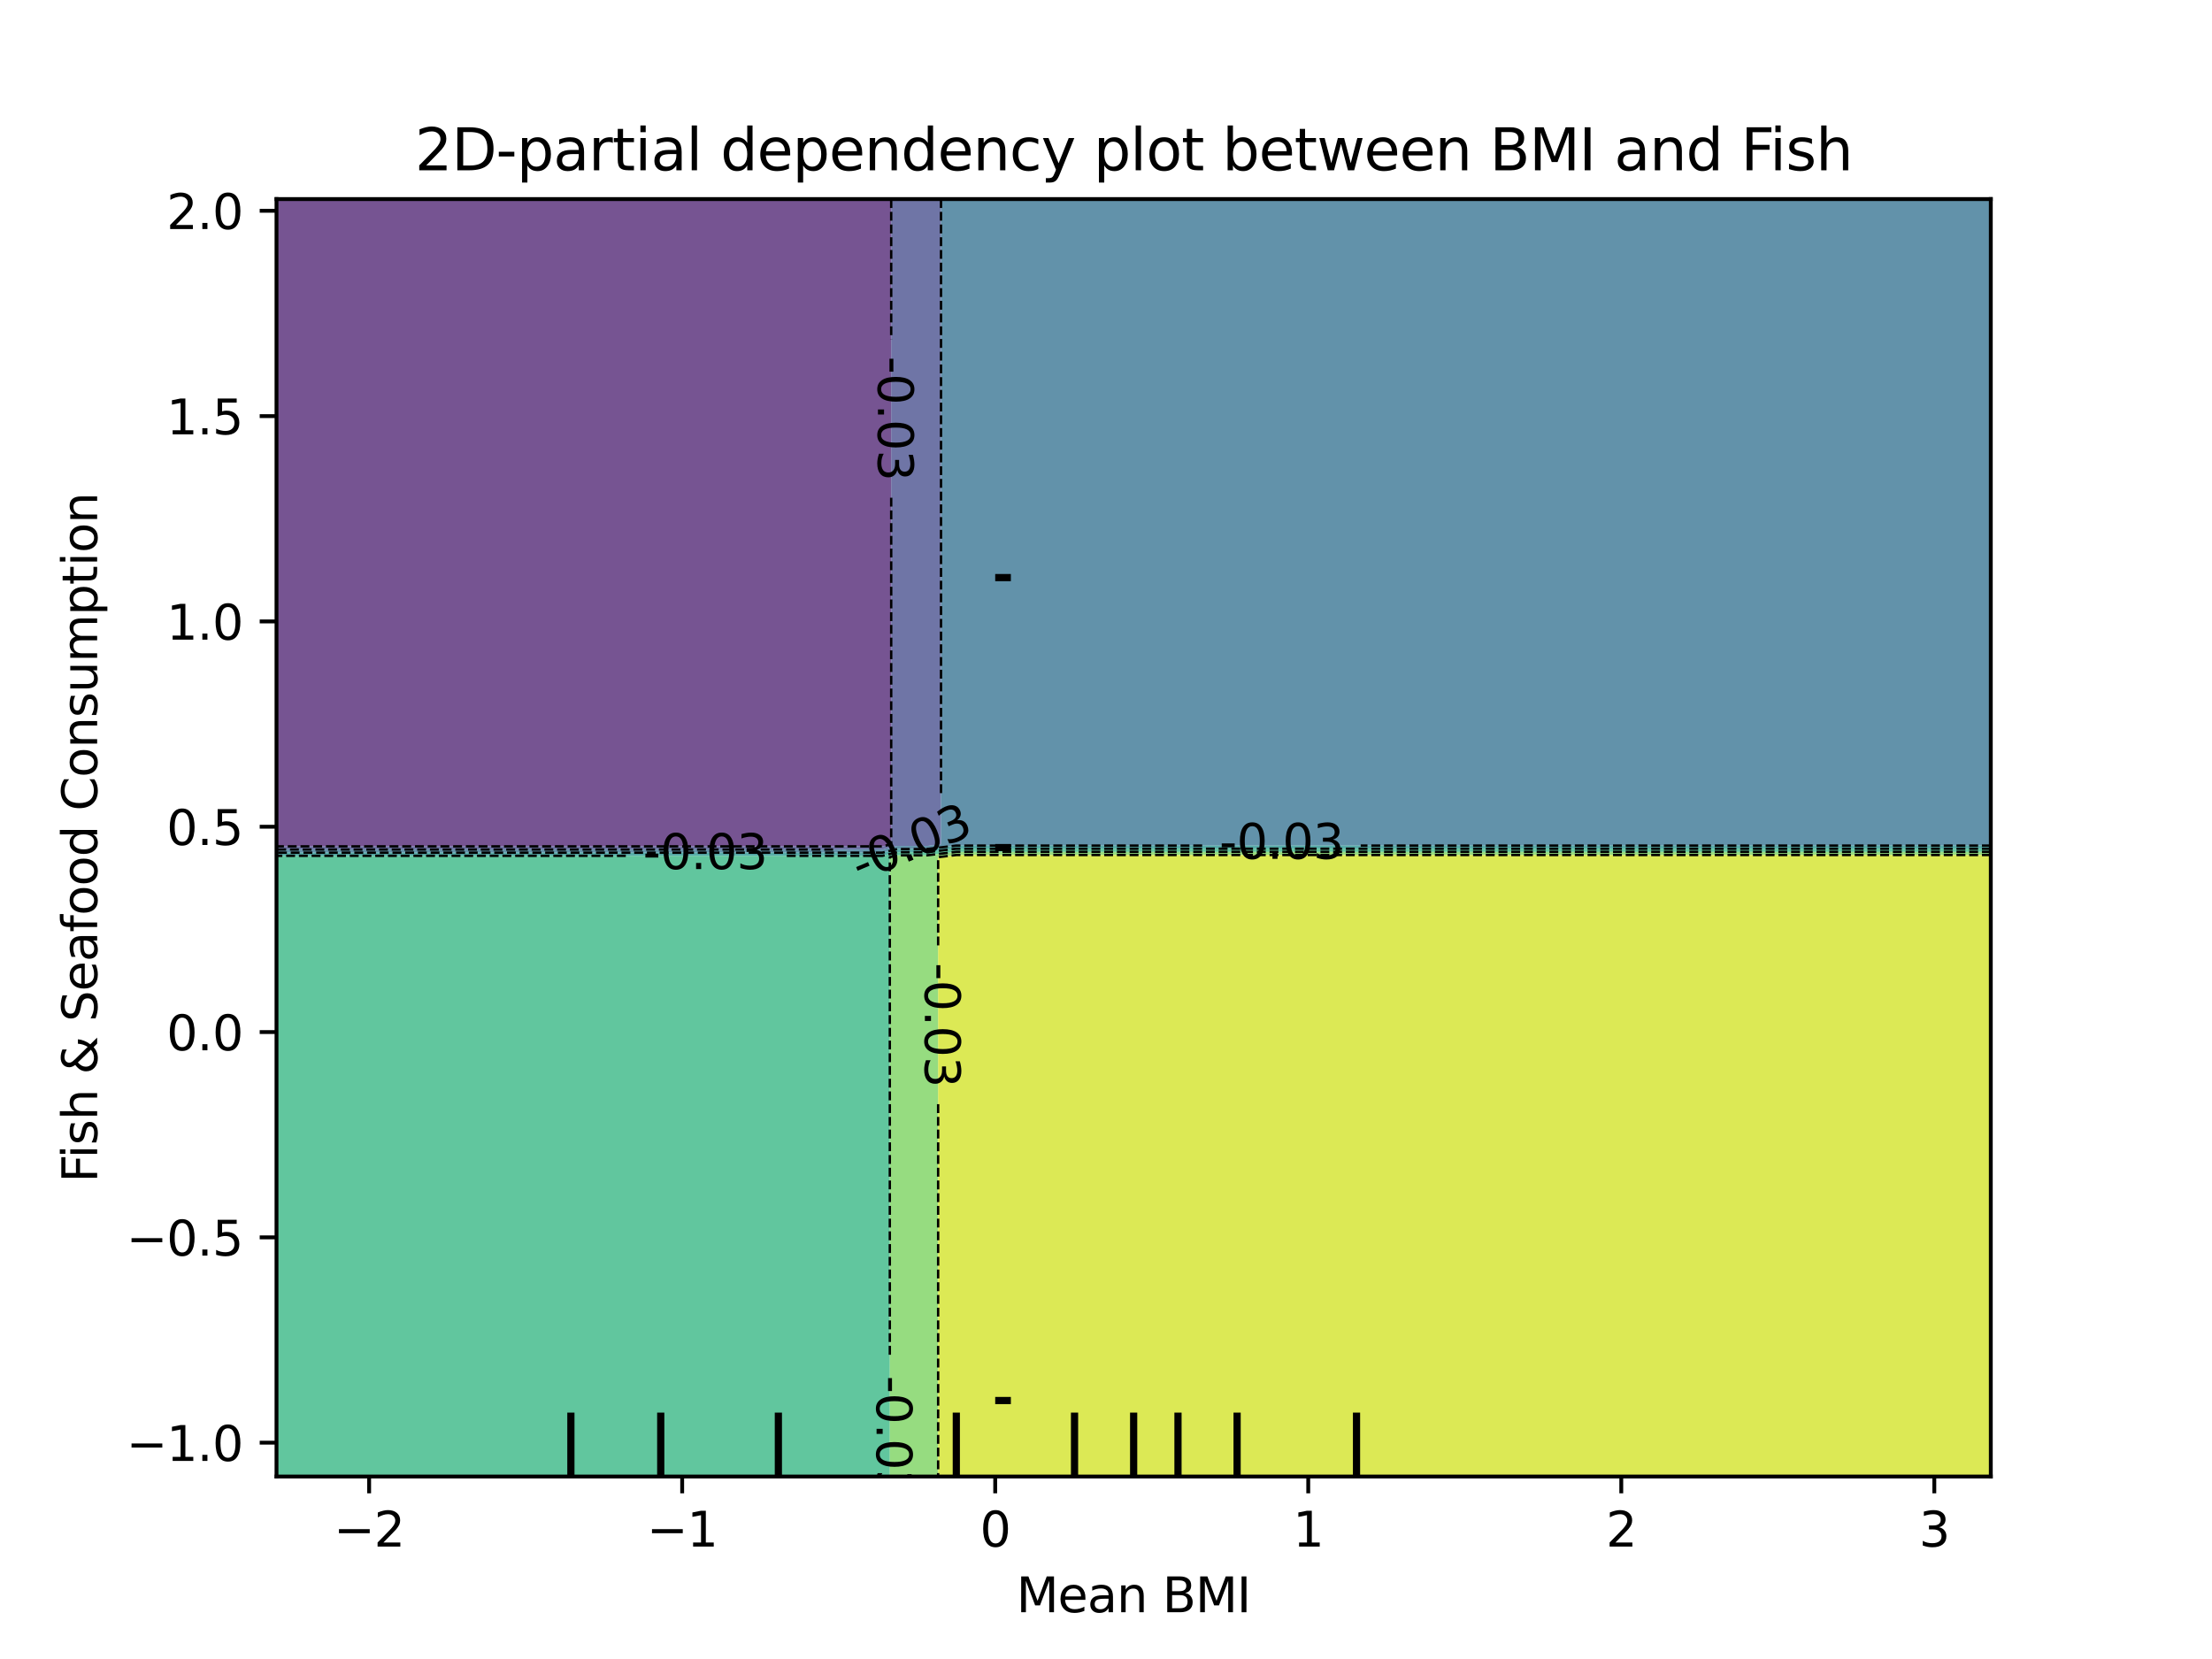 <?xml version="1.0" encoding="utf-8" standalone="no"?>
<!DOCTYPE svg PUBLIC "-//W3C//DTD SVG 1.1//EN"
  "http://www.w3.org/Graphics/SVG/1.1/DTD/svg11.dtd">
<svg xmlns:xlink="http://www.w3.org/1999/xlink" width="460.8pt" height="345.6pt" viewBox="0 0 460.8 345.6" xmlns="http://www.w3.org/2000/svg" version="1.1">
 <defs>
  <style type="text/css">*{stroke-linejoin: round; stroke-linecap: butt}</style>
 </defs>
 <g id="figure_1">
  <g id="patch_1">
   <path d="M 0 345.6 
L 460.8 345.6 
L 460.8 0 
L 0 0 
L 0 345.6 
z
" style="fill: none"/>
  </g>
  <g id="axes_1"/>
  <g id="axes_2">
   <g id="patch_2">
    <path d="M 57.6 307.584 
L 414.72 307.584 
L 414.72 41.472 
L 57.6 41.472 
L 57.6 307.584 
z
" style="fill: none"/>
   </g>
   <g id="PathCollection_1">
    <path d="M 79.15 176.318 
L 91.465 176.318 
L 94.543 176.318 
L 97.622 176.318 
L 100.701 176.318 
L 103.779 176.318 
L 106.858 176.318 
L 116.094 176.318 
L 119.172 176.318 
L 122.251 176.318 
L 125.33 176.318 
L 128.408 176.318 
L 131.487 176.318 
L 134.566 176.318 
L 137.644 176.318 
L 140.723 176.318 
L 143.801 176.318 
L 146.88 176.318 
L 149.959 176.318 
L 156.116 176.318 
L 159.194 176.318 
L 162.273 176.318 
L 165.352 176.318 
L 168.43 176.318 
L 171.509 176.318 
L 174.588 176.318 
L 177.666 176.318 
L 183.823 176.318 
L 185.653 175.872 
L 185.653 173.184 
L 185.653 170.496 
L 185.653 167.808 
L 185.653 165.12 
L 185.653 162.432 
L 185.653 159.744 
L 185.653 157.056 
L 185.653 154.368 
L 185.653 151.68 
L 185.653 148.992 
L 185.653 146.304 
L 185.653 143.616 
L 185.653 140.928 
L 185.653 138.24 
L 185.653 135.552 
L 185.653 132.864 
L 185.653 130.176 
L 185.653 127.488 
L 185.653 124.8 
L 185.653 122.112 
L 185.653 119.424 
L 185.653 116.736 
L 185.653 114.048 
L 185.653 111.36 
L 185.653 108.672 
L 185.653 105.984 
L 185.653 103.296 
L 185.653 100.608 
L 185.653 97.92 
L 185.653 95.232 
L 185.653 92.544 
L 185.653 89.856 
L 185.653 87.168 
L 185.653 84.48 
L 185.653 81.792 
L 185.653 79.104 
L 185.653 76.416 
L 185.653 73.728 
L 185.653 71.04 
L 185.653 68.352 
L 185.653 65.664 
L 185.653 62.976 
L 185.653 60.288 
L 185.653 57.6 
L 185.653 54.912 
L 185.653 52.224 
L 185.653 49.536 
L 185.653 46.848 
L 185.653 44.16 
L 185.653 41.472 
L 183.823 41.472 
L 177.666 41.472 
L 174.588 41.472 
L 171.509 41.472 
L 168.43 41.472 
L 165.352 41.472 
L 162.273 41.472 
L 159.194 41.472 
L 156.116 41.472 
L 149.959 41.472 
L 146.88 41.472 
L 143.801 41.472 
L 140.723 41.472 
L 137.644 41.472 
L 134.566 41.472 
L 131.487 41.472 
L 128.408 41.472 
L 125.33 41.472 
L 122.251 41.472 
L 119.172 41.472 
L 116.094 41.472 
L 106.858 41.472 
L 103.779 41.472 
L 100.701 41.472 
L 97.622 41.472 
L 94.543 41.472 
L 91.465 41.472 
L 79.15 41.472 
L 57.6 41.472 
L 57.6 44.16 
L 57.6 46.848 
L 57.6 49.536 
L 57.6 52.224 
L 57.6 54.912 
L 57.6 57.6 
L 57.6 60.288 
L 57.6 62.976 
L 57.6 65.664 
L 57.6 68.352 
L 57.6 71.04 
L 57.6 73.728 
L 57.6 76.416 
L 57.6 79.104 
L 57.6 81.792 
L 57.6 84.48 
L 57.6 87.168 
L 57.6 89.856 
L 57.6 92.544 
L 57.6 95.232 
L 57.6 97.92 
L 57.6 100.608 
L 57.6 103.296 
L 57.6 105.984 
L 57.6 108.672 
L 57.6 111.36 
L 57.6 114.048 
L 57.6 116.736 
L 57.6 119.424 
L 57.6 122.112 
L 57.6 124.8 
L 57.6 127.488 
L 57.6 130.176 
L 57.6 132.864 
L 57.6 135.552 
L 57.6 138.24 
L 57.6 140.928 
L 57.6 143.616 
L 57.6 146.304 
L 57.6 148.992 
L 57.6 151.68 
L 57.6 154.368 
L 57.6 157.056 
L 57.6 159.744 
L 57.6 162.432 
L 57.6 165.12 
L 57.6 167.808 
L 57.6 170.496 
L 57.6 173.184 
L 57.6 175.872 
L 57.6 176.318 
z
" clip-path="url(#pfa1482d352)" style="fill: #481b6d; fill-opacity: 0.75"/>
   </g>
   <g id="PathCollection_2">
    <path d="M 79.15 176.973 
L 91.465 176.973 
L 94.543 176.973 
L 97.622 176.973 
L 100.701 176.973 
L 103.779 176.973 
L 106.858 176.973 
L 116.094 176.973 
L 119.172 176.973 
L 122.251 176.973 
L 125.33 176.973 
L 128.408 176.973 
L 131.487 176.973 
L 134.566 176.973 
L 137.644 176.973 
L 140.723 176.973 
L 143.801 176.973 
L 146.88 176.973 
L 149.959 176.973 
L 156.116 176.973 
L 159.194 176.973 
L 162.273 176.973 
L 165.352 176.973 
L 168.43 176.973 
L 171.509 176.973 
L 174.588 176.973 
L 177.666 176.973 
L 183.823 176.973 
L 186.902 176.222 
L 189.981 176.222 
L 193.059 176.222 
L 196.027 175.872 
L 196.027 173.184 
L 196.027 170.496 
L 196.027 167.808 
L 196.027 165.12 
L 196.027 162.432 
L 196.027 159.744 
L 196.027 157.056 
L 196.027 154.368 
L 196.027 151.68 
L 196.027 148.992 
L 196.027 146.304 
L 196.027 143.616 
L 196.027 140.928 
L 196.027 138.24 
L 196.027 135.552 
L 196.027 132.864 
L 196.027 130.176 
L 196.027 127.488 
L 196.027 124.8 
L 196.027 122.112 
L 196.027 119.424 
L 196.027 116.736 
L 196.027 114.048 
L 196.027 111.36 
L 196.027 108.672 
L 196.027 105.984 
L 196.027 103.296 
L 196.027 100.608 
L 196.027 97.92 
L 196.027 95.232 
L 196.027 92.544 
L 196.027 89.856 
L 196.027 87.168 
L 196.027 84.48 
L 196.027 81.792 
L 196.027 79.104 
L 196.027 76.416 
L 196.027 73.728 
L 196.027 71.04 
L 196.027 68.352 
L 196.027 65.664 
L 196.027 62.976 
L 196.027 60.288 
L 196.027 57.6 
L 196.027 54.912 
L 196.027 52.224 
L 196.027 49.536 
L 196.027 46.848 
L 196.027 44.16 
L 196.027 41.472 
L 193.059 41.472 
L 189.981 41.472 
L 186.902 41.472 
L 185.653 41.472 
L 185.653 44.16 
L 185.653 46.848 
L 185.653 49.536 
L 185.653 52.224 
L 185.653 54.912 
L 185.653 57.6 
L 185.653 60.288 
L 185.653 62.976 
L 185.653 65.664 
L 185.653 68.352 
L 185.653 71.04 
L 185.653 73.728 
L 185.653 76.416 
L 185.653 79.104 
L 185.653 81.792 
L 185.653 84.48 
L 185.653 87.168 
L 185.653 89.856 
L 185.653 92.544 
L 185.653 95.232 
L 185.653 97.92 
L 185.653 100.608 
L 185.653 103.296 
L 185.653 105.984 
L 185.653 108.672 
L 185.653 111.36 
L 185.653 114.048 
L 185.653 116.736 
L 185.653 119.424 
L 185.653 122.112 
L 185.653 124.8 
L 185.653 127.488 
L 185.653 130.176 
L 185.653 132.864 
L 185.653 135.552 
L 185.653 138.24 
L 185.653 140.928 
L 185.653 143.616 
L 185.653 146.304 
L 185.653 148.992 
L 185.653 151.68 
L 185.653 154.368 
L 185.653 157.056 
L 185.653 159.744 
L 185.653 162.432 
L 185.653 165.12 
L 185.653 167.808 
L 185.653 170.496 
L 185.653 173.184 
L 185.653 175.872 
L 183.823 176.318 
L 177.666 176.318 
L 174.588 176.318 
L 171.509 176.318 
L 168.43 176.318 
L 165.352 176.318 
L 162.273 176.318 
L 159.194 176.318 
L 156.116 176.318 
L 149.959 176.318 
L 146.88 176.318 
L 143.801 176.318 
L 140.723 176.318 
L 137.644 176.318 
L 134.566 176.318 
L 131.487 176.318 
L 128.408 176.318 
L 125.33 176.318 
L 122.251 176.318 
L 119.172 176.318 
L 116.094 176.318 
L 106.858 176.318 
L 103.779 176.318 
L 100.701 176.318 
L 97.622 176.318 
L 94.543 176.318 
L 91.465 176.318 
L 79.15 176.318 
L 57.6 176.318 
L 57.6 176.973 
z
" clip-path="url(#pfa1482d352)" style="fill: #3f4788; fill-opacity: 0.75"/>
   </g>
   <g id="PathCollection_3">
    <path d="M 79.15 177.627 
L 91.465 177.627 
L 94.543 177.627 
L 97.622 177.627 
L 100.701 177.627 
L 103.779 177.627 
L 106.858 177.627 
L 116.094 177.627 
L 119.172 177.627 
L 122.251 177.627 
L 125.33 177.627 
L 128.408 177.627 
L 131.487 177.627 
L 134.566 177.627 
L 137.644 177.627 
L 140.723 177.627 
L 143.801 177.627 
L 146.88 177.627 
L 149.959 177.627 
L 156.116 177.627 
L 159.194 177.627 
L 162.273 177.627 
L 165.352 177.627 
L 168.43 177.627 
L 171.509 177.627 
L 174.588 177.627 
L 177.666 177.627 
L 183.823 177.627 
L 186.902 176.876 
L 189.981 176.876 
L 193.059 176.876 
L 199.217 176.15 
L 202.295 176.15 
L 208.452 176.15 
L 211.531 176.15 
L 214.61 176.15 
L 217.688 176.15 
L 220.767 176.15 
L 223.846 176.15 
L 226.924 176.15 
L 230.003 176.15 
L 233.081 176.15 
L 236.16 176.15 
L 239.239 176.15 
L 242.317 176.15 
L 245.396 176.15 
L 248.474 176.15 
L 251.553 176.15 
L 254.632 176.15 
L 257.71 176.15 
L 260.789 176.15 
L 263.868 176.15 
L 266.946 176.15 
L 270.025 176.15 
L 273.103 176.15 
L 276.182 176.15 
L 279.261 176.15 
L 282.339 176.15 
L 285.418 176.15 
L 288.497 176.15 
L 294.654 176.15 
L 297.732 176.15 
L 310.047 176.15 
L 313.126 176.15 
L 316.204 176.15 
L 319.283 176.15 
L 322.361 176.15 
L 334.676 176.15 
L 346.99 176.15 
L 414.72 176.15 
L 414.72 175.872 
L 414.72 173.184 
L 414.72 170.496 
L 414.72 167.808 
L 414.72 165.12 
L 414.72 162.432 
L 414.72 159.744 
L 414.72 157.056 
L 414.72 154.368 
L 414.72 151.68 
L 414.72 148.992 
L 414.72 146.304 
L 414.72 143.616 
L 414.72 140.928 
L 414.72 138.24 
L 414.72 135.552 
L 414.72 132.864 
L 414.72 130.176 
L 414.72 127.488 
L 414.72 124.8 
L 414.72 122.112 
L 414.72 119.424 
L 414.72 116.736 
L 414.72 114.048 
L 414.72 111.36 
L 414.72 108.672 
L 414.72 105.984 
L 414.72 103.296 
L 414.72 100.608 
L 414.72 97.92 
L 414.72 95.232 
L 414.72 92.544 
L 414.72 89.856 
L 414.72 87.168 
L 414.72 84.48 
L 414.72 81.792 
L 414.72 79.104 
L 414.72 76.416 
L 414.72 73.728 
L 414.72 71.04 
L 414.72 68.352 
L 414.72 65.664 
L 414.72 62.976 
L 414.72 60.288 
L 414.72 57.6 
L 414.72 54.912 
L 414.72 52.224 
L 414.72 49.536 
L 414.72 46.848 
L 414.72 44.16 
L 414.72 41.472 
L 346.99 41.472 
L 334.676 41.472 
L 322.361 41.472 
L 319.283 41.472 
L 316.204 41.472 
L 313.126 41.472 
L 310.047 41.472 
L 297.732 41.472 
L 294.654 41.472 
L 288.497 41.472 
L 285.418 41.472 
L 282.339 41.472 
L 279.261 41.472 
L 276.182 41.472 
L 273.103 41.472 
L 270.025 41.472 
L 266.946 41.472 
L 263.868 41.472 
L 260.789 41.472 
L 257.71 41.472 
L 254.632 41.472 
L 251.553 41.472 
L 248.474 41.472 
L 245.396 41.472 
L 242.317 41.472 
L 239.239 41.472 
L 236.16 41.472 
L 233.081 41.472 
L 230.003 41.472 
L 226.924 41.472 
L 223.846 41.472 
L 220.767 41.472 
L 217.688 41.472 
L 214.61 41.472 
L 211.531 41.472 
L 208.452 41.472 
L 202.295 41.472 
L 199.217 41.472 
L 196.027 41.472 
L 196.027 44.16 
L 196.027 46.848 
L 196.027 49.536 
L 196.027 52.224 
L 196.027 54.912 
L 196.027 57.6 
L 196.027 60.288 
L 196.027 62.976 
L 196.027 65.664 
L 196.027 68.352 
L 196.027 71.04 
L 196.027 73.728 
L 196.027 76.416 
L 196.027 79.104 
L 196.027 81.792 
L 196.027 84.48 
L 196.027 87.168 
L 196.027 89.856 
L 196.027 92.544 
L 196.027 95.232 
L 196.027 97.92 
L 196.027 100.608 
L 196.027 103.296 
L 196.027 105.984 
L 196.027 108.672 
L 196.027 111.36 
L 196.027 114.048 
L 196.027 116.736 
L 196.027 119.424 
L 196.027 122.112 
L 196.027 124.8 
L 196.027 127.488 
L 196.027 130.176 
L 196.027 132.864 
L 196.027 135.552 
L 196.027 138.24 
L 196.027 140.928 
L 196.027 143.616 
L 196.027 146.304 
L 196.027 148.992 
L 196.027 151.68 
L 196.027 154.368 
L 196.027 157.056 
L 196.027 159.744 
L 196.027 162.432 
L 196.027 165.12 
L 196.027 167.808 
L 196.027 170.496 
L 196.027 173.184 
L 196.027 175.872 
L 193.059 176.222 
L 189.981 176.222 
L 186.902 176.222 
L 183.823 176.973 
L 177.666 176.973 
L 174.588 176.973 
L 171.509 176.973 
L 168.43 176.973 
L 165.352 176.973 
L 162.273 176.973 
L 159.194 176.973 
L 156.116 176.973 
L 149.959 176.973 
L 146.88 176.973 
L 143.801 176.973 
L 140.723 176.973 
L 137.644 176.973 
L 134.566 176.973 
L 131.487 176.973 
L 128.408 176.973 
L 125.33 176.973 
L 122.251 176.973 
L 119.172 176.973 
L 116.094 176.973 
L 106.858 176.973 
L 103.779 176.973 
L 100.701 176.973 
L 97.622 176.973 
L 94.543 176.973 
L 91.465 176.973 
L 79.15 176.973 
L 57.6 176.973 
L 57.6 177.627 
z
" clip-path="url(#pfa1482d352)" style="fill: #2e6e8e; fill-opacity: 0.75"/>
   </g>
   <g id="PathCollection_4">
    <path d="M 79.15 178.282 
L 91.465 178.282 
L 94.543 178.282 
L 97.622 178.282 
L 100.701 178.282 
L 103.779 178.282 
L 106.858 178.282 
L 116.094 178.282 
L 119.172 178.282 
L 122.251 178.282 
L 125.33 178.282 
L 128.408 178.282 
L 131.487 178.282 
L 134.566 178.282 
L 137.644 178.282 
L 140.723 178.282 
L 143.801 178.282 
L 146.88 178.282 
L 149.959 178.282 
L 156.116 178.282 
L 159.194 178.282 
L 162.273 178.282 
L 165.352 178.282 
L 168.43 178.282 
L 171.509 178.282 
L 174.588 178.282 
L 177.666 178.282 
L 183.823 178.282 
L 186.902 177.531 
L 189.981 177.531 
L 193.059 177.531 
L 199.217 176.805 
L 202.295 176.805 
L 208.452 176.805 
L 211.531 176.805 
L 214.61 176.805 
L 217.688 176.805 
L 220.767 176.805 
L 223.846 176.805 
L 226.924 176.805 
L 230.003 176.805 
L 233.081 176.805 
L 236.16 176.805 
L 239.239 176.805 
L 242.317 176.805 
L 245.396 176.805 
L 248.474 176.805 
L 251.553 176.805 
L 254.632 176.805 
L 257.71 176.805 
L 260.789 176.805 
L 263.868 176.805 
L 266.946 176.805 
L 270.025 176.805 
L 273.103 176.805 
L 276.182 176.805 
L 279.261 176.805 
L 282.339 176.805 
L 285.418 176.805 
L 288.497 176.805 
L 294.654 176.805 
L 297.732 176.805 
L 310.047 176.805 
L 313.126 176.805 
L 316.204 176.805 
L 319.283 176.805 
L 322.361 176.805 
L 334.676 176.805 
L 346.99 176.805 
L 414.72 176.805 
L 414.72 176.15 
L 346.99 176.15 
L 334.676 176.15 
L 322.361 176.15 
L 319.283 176.15 
L 316.204 176.15 
L 313.126 176.15 
L 310.047 176.15 
L 297.732 176.15 
L 294.654 176.15 
L 288.497 176.15 
L 285.418 176.15 
L 282.339 176.15 
L 279.261 176.15 
L 276.182 176.15 
L 273.103 176.15 
L 270.025 176.15 
L 266.946 176.15 
L 263.868 176.15 
L 260.789 176.15 
L 257.71 176.15 
L 254.632 176.15 
L 251.553 176.15 
L 248.474 176.15 
L 245.396 176.15 
L 242.317 176.15 
L 239.239 176.15 
L 236.16 176.15 
L 233.081 176.15 
L 230.003 176.15 
L 226.924 176.15 
L 223.846 176.15 
L 220.767 176.15 
L 217.688 176.15 
L 214.61 176.15 
L 211.531 176.15 
L 208.452 176.15 
L 202.295 176.15 
L 199.217 176.15 
L 193.059 176.876 
L 189.981 176.876 
L 186.902 176.876 
L 183.823 177.627 
L 177.666 177.627 
L 174.588 177.627 
L 171.509 177.627 
L 168.43 177.627 
L 165.352 177.627 
L 162.273 177.627 
L 159.194 177.627 
L 156.116 177.627 
L 149.959 177.627 
L 146.88 177.627 
L 143.801 177.627 
L 140.723 177.627 
L 137.644 177.627 
L 134.566 177.627 
L 131.487 177.627 
L 128.408 177.627 
L 125.33 177.627 
L 122.251 177.627 
L 119.172 177.627 
L 116.094 177.627 
L 106.858 177.627 
L 103.779 177.627 
L 100.701 177.627 
L 97.622 177.627 
L 94.543 177.627 
L 91.465 177.627 
L 79.15 177.627 
L 57.6 177.627 
L 57.6 178.282 
z
" clip-path="url(#pfa1482d352)" style="fill: #21918c; fill-opacity: 0.75"/>
   </g>
   <g id="PathCollection_5">
    <path d="M 79.15 307.584 
L 91.465 307.584 
L 94.543 307.584 
L 97.622 307.584 
L 100.701 307.584 
L 103.779 307.584 
L 106.858 307.584 
L 116.094 307.584 
L 119.172 307.584 
L 122.251 307.584 
L 125.33 307.584 
L 128.408 307.584 
L 131.487 307.584 
L 134.566 307.584 
L 137.644 307.584 
L 140.723 307.584 
L 143.801 307.584 
L 146.88 307.584 
L 149.959 307.584 
L 156.116 307.584 
L 159.194 307.584 
L 162.273 307.584 
L 165.352 307.584 
L 168.43 307.584 
L 171.509 307.584 
L 174.588 307.584 
L 177.666 307.584 
L 183.823 307.584 
L 185.365 307.584 
L 185.365 304.896 
L 185.365 302.208 
L 185.365 299.52 
L 185.365 296.832 
L 185.365 294.144 
L 185.365 291.456 
L 185.365 288.768 
L 185.365 286.08 
L 185.365 283.392 
L 185.365 280.704 
L 185.365 278.016 
L 185.365 275.328 
L 185.365 272.64 
L 185.365 269.952 
L 185.365 267.264 
L 185.365 264.576 
L 185.365 261.888 
L 185.365 259.2 
L 185.365 256.512 
L 185.365 253.824 
L 185.365 251.136 
L 185.365 248.448 
L 185.365 245.76 
L 185.365 243.072 
L 185.365 240.384 
L 185.365 237.696 
L 185.365 235.008 
L 185.365 232.32 
L 185.365 229.632 
L 185.365 226.944 
L 185.365 224.256 
L 185.365 221.568 
L 185.365 218.88 
L 185.365 216.192 
L 185.365 213.504 
L 185.365 210.816 
L 185.365 208.128 
L 185.365 205.44 
L 185.365 202.752 
L 185.365 200.064 
L 185.365 197.376 
L 185.365 194.688 
L 185.365 192 
L 185.365 189.312 
L 185.365 186.624 
L 185.365 183.936 
L 185.365 181.248 
L 185.365 178.56 
L 186.902 178.185 
L 189.981 178.185 
L 193.059 178.185 
L 199.217 177.459 
L 202.295 177.459 
L 208.452 177.459 
L 211.531 177.459 
L 214.61 177.459 
L 217.688 177.459 
L 220.767 177.459 
L 223.846 177.459 
L 226.924 177.459 
L 230.003 177.459 
L 233.081 177.459 
L 236.16 177.459 
L 239.239 177.459 
L 242.317 177.459 
L 245.396 177.459 
L 248.474 177.459 
L 251.553 177.459 
L 254.632 177.459 
L 257.71 177.459 
L 260.789 177.459 
L 263.868 177.459 
L 266.946 177.459 
L 270.025 177.459 
L 273.103 177.459 
L 276.182 177.459 
L 279.261 177.459 
L 282.339 177.459 
L 285.418 177.459 
L 288.497 177.459 
L 294.654 177.459 
L 297.732 177.459 
L 310.047 177.459 
L 313.126 177.459 
L 316.204 177.459 
L 319.283 177.459 
L 322.361 177.459 
L 334.676 177.459 
L 346.99 177.459 
L 414.72 177.459 
L 414.72 176.805 
L 346.99 176.805 
L 334.676 176.805 
L 322.361 176.805 
L 319.283 176.805 
L 316.204 176.805 
L 313.126 176.805 
L 310.047 176.805 
L 297.732 176.805 
L 294.654 176.805 
L 288.497 176.805 
L 285.418 176.805 
L 282.339 176.805 
L 279.261 176.805 
L 276.182 176.805 
L 273.103 176.805 
L 270.025 176.805 
L 266.946 176.805 
L 263.868 176.805 
L 260.789 176.805 
L 257.71 176.805 
L 254.632 176.805 
L 251.553 176.805 
L 248.474 176.805 
L 245.396 176.805 
L 242.317 176.805 
L 239.239 176.805 
L 236.16 176.805 
L 233.081 176.805 
L 230.003 176.805 
L 226.924 176.805 
L 223.846 176.805 
L 220.767 176.805 
L 217.688 176.805 
L 214.61 176.805 
L 211.531 176.805 
L 208.452 176.805 
L 202.295 176.805 
L 199.217 176.805 
L 193.059 177.531 
L 189.981 177.531 
L 186.902 177.531 
L 183.823 178.282 
L 177.666 178.282 
L 174.588 178.282 
L 171.509 178.282 
L 168.43 178.282 
L 165.352 178.282 
L 162.273 178.282 
L 159.194 178.282 
L 156.116 178.282 
L 149.959 178.282 
L 146.88 178.282 
L 143.801 178.282 
L 140.723 178.282 
L 137.644 178.282 
L 134.566 178.282 
L 131.487 178.282 
L 128.408 178.282 
L 125.33 178.282 
L 122.251 178.282 
L 119.172 178.282 
L 116.094 178.282 
L 106.858 178.282 
L 103.779 178.282 
L 100.701 178.282 
L 97.622 178.282 
L 94.543 178.282 
L 91.465 178.282 
L 79.15 178.282 
L 57.6 178.282 
L 57.6 178.56 
L 57.6 181.248 
L 57.6 183.936 
L 57.6 186.624 
L 57.6 189.312 
L 57.6 192 
L 57.6 194.688 
L 57.6 197.376 
L 57.6 200.064 
L 57.6 202.752 
L 57.6 205.44 
L 57.6 208.128 
L 57.6 210.816 
L 57.6 213.504 
L 57.6 216.192 
L 57.6 218.88 
L 57.6 221.568 
L 57.6 224.256 
L 57.6 226.944 
L 57.6 229.632 
L 57.6 232.32 
L 57.6 235.008 
L 57.6 237.696 
L 57.6 240.384 
L 57.6 243.072 
L 57.6 245.76 
L 57.6 248.448 
L 57.6 251.136 
L 57.6 253.824 
L 57.6 256.512 
L 57.6 259.2 
L 57.6 261.888 
L 57.6 264.576 
L 57.6 267.264 
L 57.6 269.952 
L 57.6 272.64 
L 57.6 275.328 
L 57.6 278.016 
L 57.6 280.704 
L 57.6 283.392 
L 57.6 286.08 
L 57.6 288.768 
L 57.6 291.456 
L 57.6 294.144 
L 57.6 296.832 
L 57.6 299.52 
L 57.6 302.208 
L 57.6 304.896 
L 57.6 307.584 
z
" clip-path="url(#pfa1482d352)" style="fill: #2db27d; fill-opacity: 0.75"/>
   </g>
   <g id="PathCollection_6">
    <path d="M 186.902 307.584 
L 189.981 307.584 
L 193.059 307.584 
L 195.43 307.584 
L 195.43 304.896 
L 195.43 302.208 
L 195.43 299.52 
L 195.43 296.832 
L 195.43 294.144 
L 195.43 291.456 
L 195.43 288.768 
L 195.43 286.08 
L 195.43 283.392 
L 195.43 280.704 
L 195.43 278.016 
L 195.43 275.328 
L 195.43 272.64 
L 195.43 269.952 
L 195.43 267.264 
L 195.43 264.576 
L 195.43 261.888 
L 195.43 259.2 
L 195.43 256.512 
L 195.43 253.824 
L 195.43 251.136 
L 195.43 248.448 
L 195.43 245.76 
L 195.43 243.072 
L 195.43 240.384 
L 195.43 237.696 
L 195.43 235.008 
L 195.43 232.32 
L 195.43 229.632 
L 195.43 226.944 
L 195.43 224.256 
L 195.43 221.568 
L 195.43 218.88 
L 195.43 216.192 
L 195.43 213.504 
L 195.43 210.816 
L 195.43 208.128 
L 195.43 205.44 
L 195.43 202.752 
L 195.43 200.064 
L 195.43 197.376 
L 195.43 194.688 
L 195.43 192 
L 195.43 189.312 
L 195.43 186.624 
L 195.43 183.936 
L 195.43 181.248 
L 195.43 178.56 
L 199.217 178.114 
L 202.295 178.114 
L 208.452 178.114 
L 211.531 178.114 
L 214.61 178.114 
L 217.688 178.114 
L 220.767 178.114 
L 223.846 178.114 
L 226.924 178.114 
L 230.003 178.114 
L 233.081 178.114 
L 236.16 178.114 
L 239.239 178.114 
L 242.317 178.114 
L 245.396 178.114 
L 248.474 178.114 
L 251.553 178.114 
L 254.632 178.114 
L 257.71 178.114 
L 260.789 178.114 
L 263.868 178.114 
L 266.946 178.114 
L 270.025 178.114 
L 273.103 178.114 
L 276.182 178.114 
L 279.261 178.114 
L 282.339 178.114 
L 285.418 178.114 
L 288.497 178.114 
L 294.654 178.114 
L 297.732 178.114 
L 310.047 178.114 
L 313.126 178.114 
L 316.204 178.114 
L 319.283 178.114 
L 322.361 178.114 
L 334.676 178.114 
L 346.99 178.114 
L 414.72 178.114 
L 414.72 177.459 
L 346.99 177.459 
L 334.676 177.459 
L 322.361 177.459 
L 319.283 177.459 
L 316.204 177.459 
L 313.126 177.459 
L 310.047 177.459 
L 297.732 177.459 
L 294.654 177.459 
L 288.497 177.459 
L 285.418 177.459 
L 282.339 177.459 
L 279.261 177.459 
L 276.182 177.459 
L 273.103 177.459 
L 270.025 177.459 
L 266.946 177.459 
L 263.868 177.459 
L 260.789 177.459 
L 257.71 177.459 
L 254.632 177.459 
L 251.553 177.459 
L 248.474 177.459 
L 245.396 177.459 
L 242.317 177.459 
L 239.239 177.459 
L 236.16 177.459 
L 233.081 177.459 
L 230.003 177.459 
L 226.924 177.459 
L 223.846 177.459 
L 220.767 177.459 
L 217.688 177.459 
L 214.61 177.459 
L 211.531 177.459 
L 208.452 177.459 
L 202.295 177.459 
L 199.217 177.459 
L 193.059 178.185 
L 189.981 178.185 
L 186.902 178.185 
L 185.365 178.56 
L 185.365 181.248 
L 185.365 183.936 
L 185.365 186.624 
L 185.365 189.312 
L 185.365 192 
L 185.365 194.688 
L 185.365 197.376 
L 185.365 200.064 
L 185.365 202.752 
L 185.365 205.44 
L 185.365 208.128 
L 185.365 210.816 
L 185.365 213.504 
L 185.365 216.192 
L 185.365 218.88 
L 185.365 221.568 
L 185.365 224.256 
L 185.365 226.944 
L 185.365 229.632 
L 185.365 232.32 
L 185.365 235.008 
L 185.365 237.696 
L 185.365 240.384 
L 185.365 243.072 
L 185.365 245.76 
L 185.365 248.448 
L 185.365 251.136 
L 185.365 253.824 
L 185.365 256.512 
L 185.365 259.2 
L 185.365 261.888 
L 185.365 264.576 
L 185.365 267.264 
L 185.365 269.952 
L 185.365 272.64 
L 185.365 275.328 
L 185.365 278.016 
L 185.365 280.704 
L 185.365 283.392 
L 185.365 286.08 
L 185.365 288.768 
L 185.365 291.456 
L 185.365 294.144 
L 185.365 296.832 
L 185.365 299.52 
L 185.365 302.208 
L 185.365 304.896 
L 185.365 307.584 
z
" clip-path="url(#pfa1482d352)" style="fill: #73d056; fill-opacity: 0.75"/>
   </g>
   <g id="PathCollection_7">
    <path d="M 199.217 307.584 
L 202.295 307.584 
L 208.452 307.584 
L 211.531 307.584 
L 214.61 307.584 
L 217.688 307.584 
L 220.767 307.584 
L 223.846 307.584 
L 226.924 307.584 
L 230.003 307.584 
L 233.081 307.584 
L 236.16 307.584 
L 239.239 307.584 
L 242.317 307.584 
L 245.396 307.584 
L 248.474 307.584 
L 251.553 307.584 
L 254.632 307.584 
L 257.71 307.584 
L 260.789 307.584 
L 263.868 307.584 
L 266.946 307.584 
L 270.025 307.584 
L 273.103 307.584 
L 276.182 307.584 
L 279.261 307.584 
L 282.339 307.584 
L 285.418 307.584 
L 288.497 307.584 
L 294.654 307.584 
L 297.732 307.584 
L 310.047 307.584 
L 313.126 307.584 
L 316.204 307.584 
L 319.283 307.584 
L 322.361 307.584 
L 334.676 307.584 
L 346.99 307.584 
L 414.72 307.584 
L 414.72 304.896 
L 414.72 302.208 
L 414.72 299.52 
L 414.72 296.832 
L 414.72 294.144 
L 414.72 291.456 
L 414.72 288.768 
L 414.72 286.08 
L 414.72 283.392 
L 414.72 280.704 
L 414.72 278.016 
L 414.72 275.328 
L 414.72 272.64 
L 414.72 269.952 
L 414.72 267.264 
L 414.72 264.576 
L 414.72 261.888 
L 414.72 259.2 
L 414.72 256.512 
L 414.72 253.824 
L 414.72 251.136 
L 414.72 248.448 
L 414.72 245.76 
L 414.72 243.072 
L 414.72 240.384 
L 414.72 237.696 
L 414.72 235.008 
L 414.72 232.32 
L 414.72 229.632 
L 414.72 226.944 
L 414.72 224.256 
L 414.72 221.568 
L 414.72 218.88 
L 414.72 216.192 
L 414.72 213.504 
L 414.72 210.816 
L 414.72 208.128 
L 414.72 205.44 
L 414.72 202.752 
L 414.72 200.064 
L 414.72 197.376 
L 414.72 194.688 
L 414.72 192 
L 414.72 189.312 
L 414.72 186.624 
L 414.72 183.936 
L 414.72 181.248 
L 414.72 178.56 
L 414.72 178.114 
L 346.99 178.114 
L 334.676 178.114 
L 322.361 178.114 
L 319.283 178.114 
L 316.204 178.114 
L 313.126 178.114 
L 310.047 178.114 
L 297.732 178.114 
L 294.654 178.114 
L 288.497 178.114 
L 285.418 178.114 
L 282.339 178.114 
L 279.261 178.114 
L 276.182 178.114 
L 273.103 178.114 
L 270.025 178.114 
L 266.946 178.114 
L 263.868 178.114 
L 260.789 178.114 
L 257.71 178.114 
L 254.632 178.114 
L 251.553 178.114 
L 248.474 178.114 
L 245.396 178.114 
L 242.317 178.114 
L 239.239 178.114 
L 236.16 178.114 
L 233.081 178.114 
L 230.003 178.114 
L 226.924 178.114 
L 223.846 178.114 
L 220.767 178.114 
L 217.688 178.114 
L 214.61 178.114 
L 211.531 178.114 
L 208.452 178.114 
L 202.295 178.114 
L 199.217 178.114 
L 195.43 178.56 
L 195.43 181.248 
L 195.43 183.936 
L 195.43 186.624 
L 195.43 189.312 
L 195.43 192 
L 195.43 194.688 
L 195.43 197.376 
L 195.43 200.064 
L 195.43 202.752 
L 195.43 205.44 
L 195.43 208.128 
L 195.43 210.816 
L 195.43 213.504 
L 195.43 216.192 
L 195.43 218.88 
L 195.43 221.568 
L 195.43 224.256 
L 195.43 226.944 
L 195.43 229.632 
L 195.43 232.32 
L 195.43 235.008 
L 195.43 237.696 
L 195.43 240.384 
L 195.43 243.072 
L 195.43 245.76 
L 195.43 248.448 
L 195.43 251.136 
L 195.43 253.824 
L 195.43 256.512 
L 195.43 259.2 
L 195.43 261.888 
L 195.43 264.576 
L 195.43 267.264 
L 195.43 269.952 
L 195.43 272.64 
L 195.43 275.328 
L 195.43 278.016 
L 195.43 280.704 
L 195.43 283.392 
L 195.43 286.08 
L 195.43 288.768 
L 195.43 291.456 
L 195.43 294.144 
L 195.43 296.832 
L 195.43 299.52 
L 195.43 302.208 
L 195.43 304.896 
L 195.43 307.584 
z
" clip-path="url(#pfa1482d352)" style="fill: #d0e11c; fill-opacity: 0.75"/>
   </g>
   <g id="matplotlib.axis_1">
    <g id="xtick_1">
     <g id="line2d_1">
      <defs>
       <path id="me168197818" d="M 0 0 
L 0 3.5 
" style="stroke: #000000; stroke-width: 0.8"/>
      </defs>
      <g>
       <use xlink:href="#me168197818" x="76.898" y="307.584" style="stroke: #000000; stroke-width: 0.8"/>
      </g>
     </g>
     <g id="text_1">
      <!-- −2 -->
      <g transform="translate(69.527 322.182) scale(0.1 -0.1)">
       <defs>
        <path id="DejaVuSans-2212" d="M 678 2272 
L 4684 2272 
L 4684 1741 
L 678 1741 
L 678 2272 
z
" transform="scale(0.016)"/>
        <path id="DejaVuSans-32" d="M 1228 531 
L 3431 531 
L 3431 0 
L 469 0 
L 469 531 
Q 828 903 1448 1529 
Q 2069 2156 2228 2338 
Q 2531 2678 2651 2914 
Q 2772 3150 2772 3378 
Q 2772 3750 2511 3984 
Q 2250 4219 1831 4219 
Q 1534 4219 1204 4116 
Q 875 4013 500 3803 
L 500 4441 
Q 881 4594 1212 4672 
Q 1544 4750 1819 4750 
Q 2544 4750 2975 4387 
Q 3406 4025 3406 3419 
Q 3406 3131 3298 2873 
Q 3191 2616 2906 2266 
Q 2828 2175 2409 1742 
Q 1991 1309 1228 531 
z
" transform="scale(0.016)"/>
       </defs>
       <use xlink:href="#DejaVuSans-2212"/>
       <use xlink:href="#DejaVuSans-32" x="83.789"/>
      </g>
     </g>
    </g>
    <g id="xtick_2">
     <g id="line2d_2">
      <g>
       <use xlink:href="#me168197818" x="142.109" y="307.584" style="stroke: #000000; stroke-width: 0.8"/>
      </g>
     </g>
     <g id="text_2">
      <!-- −1 -->
      <g transform="translate(134.738 322.182) scale(0.1 -0.1)">
       <defs>
        <path id="DejaVuSans-31" d="M 794 531 
L 1825 531 
L 1825 4091 
L 703 3866 
L 703 4441 
L 1819 4666 
L 2450 4666 
L 2450 531 
L 3481 531 
L 3481 0 
L 794 0 
L 794 531 
z
" transform="scale(0.016)"/>
       </defs>
       <use xlink:href="#DejaVuSans-2212"/>
       <use xlink:href="#DejaVuSans-31" x="83.789"/>
      </g>
     </g>
    </g>
    <g id="xtick_3">
     <g id="line2d_3">
      <g>
       <use xlink:href="#me168197818" x="207.32" y="307.584" style="stroke: #000000; stroke-width: 0.8"/>
      </g>
     </g>
     <g id="text_3">
      <!-- 0 -->
      <g transform="translate(204.139 322.182) scale(0.1 -0.1)">
       <defs>
        <path id="DejaVuSans-30" d="M 2034 4250 
Q 1547 4250 1301 3770 
Q 1056 3291 1056 2328 
Q 1056 1369 1301 889 
Q 1547 409 2034 409 
Q 2525 409 2770 889 
Q 3016 1369 3016 2328 
Q 3016 3291 2770 3770 
Q 2525 4250 2034 4250 
z
M 2034 4750 
Q 2819 4750 3233 4129 
Q 3647 3509 3647 2328 
Q 3647 1150 3233 529 
Q 2819 -91 2034 -91 
Q 1250 -91 836 529 
Q 422 1150 422 2328 
Q 422 3509 836 4129 
Q 1250 4750 2034 4750 
z
" transform="scale(0.016)"/>
       </defs>
       <use xlink:href="#DejaVuSans-30"/>
      </g>
     </g>
    </g>
    <g id="xtick_4">
     <g id="line2d_4">
      <g>
       <use xlink:href="#me168197818" x="272.531" y="307.584" style="stroke: #000000; stroke-width: 0.8"/>
      </g>
     </g>
     <g id="text_4">
      <!-- 1 -->
      <g transform="translate(269.35 322.182) scale(0.1 -0.1)">
       <use xlink:href="#DejaVuSans-31"/>
      </g>
     </g>
    </g>
    <g id="xtick_5">
     <g id="line2d_5">
      <g>
       <use xlink:href="#me168197818" x="337.742" y="307.584" style="stroke: #000000; stroke-width: 0.8"/>
      </g>
     </g>
     <g id="text_5">
      <!-- 2 -->
      <g transform="translate(334.561 322.182) scale(0.1 -0.1)">
       <use xlink:href="#DejaVuSans-32"/>
      </g>
     </g>
    </g>
    <g id="xtick_6">
     <g id="line2d_6">
      <g>
       <use xlink:href="#me168197818" x="402.953" y="307.584" style="stroke: #000000; stroke-width: 0.8"/>
      </g>
     </g>
     <g id="text_6">
      <!-- 3 -->
      <g transform="translate(399.772 322.182) scale(0.1 -0.1)">
       <defs>
        <path id="DejaVuSans-33" d="M 2597 2516 
Q 3050 2419 3304 2112 
Q 3559 1806 3559 1356 
Q 3559 666 3084 287 
Q 2609 -91 1734 -91 
Q 1441 -91 1130 -33 
Q 819 25 488 141 
L 488 750 
Q 750 597 1062 519 
Q 1375 441 1716 441 
Q 2309 441 2620 675 
Q 2931 909 2931 1356 
Q 2931 1769 2642 2001 
Q 2353 2234 1838 2234 
L 1294 2234 
L 1294 2753 
L 1863 2753 
Q 2328 2753 2575 2939 
Q 2822 3125 2822 3475 
Q 2822 3834 2567 4026 
Q 2313 4219 1838 4219 
Q 1578 4219 1281 4162 
Q 984 4106 628 3988 
L 628 4550 
Q 988 4650 1302 4700 
Q 1616 4750 1894 4750 
Q 2613 4750 3031 4423 
Q 3450 4097 3450 3541 
Q 3450 3153 3228 2886 
Q 3006 2619 2597 2516 
z
" transform="scale(0.016)"/>
       </defs>
       <use xlink:href="#DejaVuSans-33"/>
      </g>
     </g>
    </g>
    <g id="text_7">
     <!-- Mean BMI -->
     <g transform="translate(211.728 335.861) scale(0.1 -0.1)">
      <defs>
       <path id="DejaVuSans-4d" d="M 628 4666 
L 1569 4666 
L 2759 1491 
L 3956 4666 
L 4897 4666 
L 4897 0 
L 4281 0 
L 4281 4097 
L 3078 897 
L 2444 897 
L 1241 4097 
L 1241 0 
L 628 0 
L 628 4666 
z
" transform="scale(0.016)"/>
       <path id="DejaVuSans-65" d="M 3597 1894 
L 3597 1613 
L 953 1613 
Q 991 1019 1311 708 
Q 1631 397 2203 397 
Q 2534 397 2845 478 
Q 3156 559 3463 722 
L 3463 178 
Q 3153 47 2828 -22 
Q 2503 -91 2169 -91 
Q 1331 -91 842 396 
Q 353 884 353 1716 
Q 353 2575 817 3079 
Q 1281 3584 2069 3584 
Q 2775 3584 3186 3129 
Q 3597 2675 3597 1894 
z
M 3022 2063 
Q 3016 2534 2758 2815 
Q 2500 3097 2075 3097 
Q 1594 3097 1305 2825 
Q 1016 2553 972 2059 
L 3022 2063 
z
" transform="scale(0.016)"/>
       <path id="DejaVuSans-61" d="M 2194 1759 
Q 1497 1759 1228 1600 
Q 959 1441 959 1056 
Q 959 750 1161 570 
Q 1363 391 1709 391 
Q 2188 391 2477 730 
Q 2766 1069 2766 1631 
L 2766 1759 
L 2194 1759 
z
M 3341 1997 
L 3341 0 
L 2766 0 
L 2766 531 
Q 2569 213 2275 61 
Q 1981 -91 1556 -91 
Q 1019 -91 701 211 
Q 384 513 384 1019 
Q 384 1609 779 1909 
Q 1175 2209 1959 2209 
L 2766 2209 
L 2766 2266 
Q 2766 2663 2505 2880 
Q 2244 3097 1772 3097 
Q 1472 3097 1187 3025 
Q 903 2953 641 2809 
L 641 3341 
Q 956 3463 1253 3523 
Q 1550 3584 1831 3584 
Q 2591 3584 2966 3190 
Q 3341 2797 3341 1997 
z
" transform="scale(0.016)"/>
       <path id="DejaVuSans-6e" d="M 3513 2113 
L 3513 0 
L 2938 0 
L 2938 2094 
Q 2938 2591 2744 2837 
Q 2550 3084 2163 3084 
Q 1697 3084 1428 2787 
Q 1159 2491 1159 1978 
L 1159 0 
L 581 0 
L 581 3500 
L 1159 3500 
L 1159 2956 
Q 1366 3272 1645 3428 
Q 1925 3584 2291 3584 
Q 2894 3584 3203 3211 
Q 3513 2838 3513 2113 
z
" transform="scale(0.016)"/>
       <path id="DejaVuSans-20" transform="scale(0.016)"/>
       <path id="DejaVuSans-42" d="M 1259 2228 
L 1259 519 
L 2272 519 
Q 2781 519 3026 730 
Q 3272 941 3272 1375 
Q 3272 1813 3026 2020 
Q 2781 2228 2272 2228 
L 1259 2228 
z
M 1259 4147 
L 1259 2741 
L 2194 2741 
Q 2656 2741 2882 2914 
Q 3109 3088 3109 3444 
Q 3109 3797 2882 3972 
Q 2656 4147 2194 4147 
L 1259 4147 
z
M 628 4666 
L 2241 4666 
Q 2963 4666 3353 4366 
Q 3744 4066 3744 3513 
Q 3744 3084 3544 2831 
Q 3344 2578 2956 2516 
Q 3422 2416 3680 2098 
Q 3938 1781 3938 1306 
Q 3938 681 3513 340 
Q 3088 0 2303 0 
L 628 0 
L 628 4666 
z
" transform="scale(0.016)"/>
       <path id="DejaVuSans-49" d="M 628 4666 
L 1259 4666 
L 1259 0 
L 628 0 
L 628 4666 
z
" transform="scale(0.016)"/>
      </defs>
      <use xlink:href="#DejaVuSans-4d"/>
      <use xlink:href="#DejaVuSans-65" x="86.279"/>
      <use xlink:href="#DejaVuSans-61" x="147.803"/>
      <use xlink:href="#DejaVuSans-6e" x="209.082"/>
      <use xlink:href="#DejaVuSans-20" x="272.461"/>
      <use xlink:href="#DejaVuSans-42" x="304.248"/>
      <use xlink:href="#DejaVuSans-4d" x="372.852"/>
      <use xlink:href="#DejaVuSans-49" x="459.131"/>
     </g>
    </g>
   </g>
   <g id="matplotlib.axis_2">
    <g id="ytick_1">
     <g id="line2d_7">
      <defs>
       <path id="m7da700b513" d="M 0 0 
L -3.5 0 
" style="stroke: #000000; stroke-width: 0.8"/>
      </defs>
      <g>
       <use xlink:href="#m7da700b513" x="57.6" y="300.537" style="stroke: #000000; stroke-width: 0.8"/>
      </g>
     </g>
     <g id="text_8">
      <!-- −1.0 -->
      <g transform="translate(26.317 304.336) scale(0.1 -0.1)">
       <defs>
        <path id="DejaVuSans-2e" d="M 684 794 
L 1344 794 
L 1344 0 
L 684 0 
L 684 794 
z
" transform="scale(0.016)"/>
       </defs>
       <use xlink:href="#DejaVuSans-2212"/>
       <use xlink:href="#DejaVuSans-31" x="83.789"/>
       <use xlink:href="#DejaVuSans-2e" x="147.412"/>
       <use xlink:href="#DejaVuSans-30" x="179.199"/>
      </g>
     </g>
    </g>
    <g id="ytick_2">
     <g id="line2d_8">
      <g>
       <use xlink:href="#m7da700b513" x="57.6" y="257.766" style="stroke: #000000; stroke-width: 0.8"/>
      </g>
     </g>
     <g id="text_9">
      <!-- −0.5 -->
      <g transform="translate(26.317 261.565) scale(0.1 -0.1)">
       <defs>
        <path id="DejaVuSans-35" d="M 691 4666 
L 3169 4666 
L 3169 4134 
L 1269 4134 
L 1269 2991 
Q 1406 3038 1543 3061 
Q 1681 3084 1819 3084 
Q 2600 3084 3056 2656 
Q 3513 2228 3513 1497 
Q 3513 744 3044 326 
Q 2575 -91 1722 -91 
Q 1428 -91 1123 -41 
Q 819 9 494 109 
L 494 744 
Q 775 591 1075 516 
Q 1375 441 1709 441 
Q 2250 441 2565 725 
Q 2881 1009 2881 1497 
Q 2881 1984 2565 2268 
Q 2250 2553 1709 2553 
Q 1456 2553 1204 2497 
Q 953 2441 691 2322 
L 691 4666 
z
" transform="scale(0.016)"/>
       </defs>
       <use xlink:href="#DejaVuSans-2212"/>
       <use xlink:href="#DejaVuSans-30" x="83.789"/>
       <use xlink:href="#DejaVuSans-2e" x="147.412"/>
       <use xlink:href="#DejaVuSans-35" x="179.199"/>
      </g>
     </g>
    </g>
    <g id="ytick_3">
     <g id="line2d_9">
      <g>
       <use xlink:href="#m7da700b513" x="57.6" y="214.995" style="stroke: #000000; stroke-width: 0.8"/>
      </g>
     </g>
     <g id="text_10">
      <!-- 0.0 -->
      <g transform="translate(34.697 218.794) scale(0.1 -0.1)">
       <use xlink:href="#DejaVuSans-30"/>
       <use xlink:href="#DejaVuSans-2e" x="63.623"/>
       <use xlink:href="#DejaVuSans-30" x="95.41"/>
      </g>
     </g>
    </g>
    <g id="ytick_4">
     <g id="line2d_10">
      <g>
       <use xlink:href="#m7da700b513" x="57.6" y="172.224" style="stroke: #000000; stroke-width: 0.8"/>
      </g>
     </g>
     <g id="text_11">
      <!-- 0.5 -->
      <g transform="translate(34.697 176.023) scale(0.1 -0.1)">
       <use xlink:href="#DejaVuSans-30"/>
       <use xlink:href="#DejaVuSans-2e" x="63.623"/>
       <use xlink:href="#DejaVuSans-35" x="95.41"/>
      </g>
     </g>
    </g>
    <g id="ytick_5">
     <g id="line2d_11">
      <g>
       <use xlink:href="#m7da700b513" x="57.6" y="129.453" style="stroke: #000000; stroke-width: 0.8"/>
      </g>
     </g>
     <g id="text_12">
      <!-- 1.0 -->
      <g transform="translate(34.697 133.252) scale(0.1 -0.1)">
       <use xlink:href="#DejaVuSans-31"/>
       <use xlink:href="#DejaVuSans-2e" x="63.623"/>
       <use xlink:href="#DejaVuSans-30" x="95.41"/>
      </g>
     </g>
    </g>
    <g id="ytick_6">
     <g id="line2d_12">
      <g>
       <use xlink:href="#m7da700b513" x="57.6" y="86.682" style="stroke: #000000; stroke-width: 0.8"/>
      </g>
     </g>
     <g id="text_13">
      <!-- 1.5 -->
      <g transform="translate(34.697 90.481) scale(0.1 -0.1)">
       <use xlink:href="#DejaVuSans-31"/>
       <use xlink:href="#DejaVuSans-2e" x="63.623"/>
       <use xlink:href="#DejaVuSans-35" x="95.41"/>
      </g>
     </g>
    </g>
    <g id="ytick_7">
     <g id="line2d_13">
      <g>
       <use xlink:href="#m7da700b513" x="57.6" y="43.911" style="stroke: #000000; stroke-width: 0.8"/>
      </g>
     </g>
     <g id="text_14">
      <!-- 2.0 -->
      <g transform="translate(34.697 47.71) scale(0.1 -0.1)">
       <use xlink:href="#DejaVuSans-32"/>
       <use xlink:href="#DejaVuSans-2e" x="63.623"/>
       <use xlink:href="#DejaVuSans-30" x="95.41"/>
      </g>
     </g>
    </g>
    <g id="text_15">
     <!-- Fish &amp; Seafood Consumption -->
     <g transform="translate(20.238 246.353) rotate(-90) scale(0.1 -0.1)">
      <defs>
       <path id="DejaVuSans-46" d="M 628 4666 
L 3309 4666 
L 3309 4134 
L 1259 4134 
L 1259 2759 
L 3109 2759 
L 3109 2228 
L 1259 2228 
L 1259 0 
L 628 0 
L 628 4666 
z
" transform="scale(0.016)"/>
       <path id="DejaVuSans-69" d="M 603 3500 
L 1178 3500 
L 1178 0 
L 603 0 
L 603 3500 
z
M 603 4863 
L 1178 4863 
L 1178 4134 
L 603 4134 
L 603 4863 
z
" transform="scale(0.016)"/>
       <path id="DejaVuSans-73" d="M 2834 3397 
L 2834 2853 
Q 2591 2978 2328 3040 
Q 2066 3103 1784 3103 
Q 1356 3103 1142 2972 
Q 928 2841 928 2578 
Q 928 2378 1081 2264 
Q 1234 2150 1697 2047 
L 1894 2003 
Q 2506 1872 2764 1633 
Q 3022 1394 3022 966 
Q 3022 478 2636 193 
Q 2250 -91 1575 -91 
Q 1294 -91 989 -36 
Q 684 19 347 128 
L 347 722 
Q 666 556 975 473 
Q 1284 391 1588 391 
Q 1994 391 2212 530 
Q 2431 669 2431 922 
Q 2431 1156 2273 1281 
Q 2116 1406 1581 1522 
L 1381 1569 
Q 847 1681 609 1914 
Q 372 2147 372 2553 
Q 372 3047 722 3315 
Q 1072 3584 1716 3584 
Q 2034 3584 2315 3537 
Q 2597 3491 2834 3397 
z
" transform="scale(0.016)"/>
       <path id="DejaVuSans-68" d="M 3513 2113 
L 3513 0 
L 2938 0 
L 2938 2094 
Q 2938 2591 2744 2837 
Q 2550 3084 2163 3084 
Q 1697 3084 1428 2787 
Q 1159 2491 1159 1978 
L 1159 0 
L 581 0 
L 581 4863 
L 1159 4863 
L 1159 2956 
Q 1366 3272 1645 3428 
Q 1925 3584 2291 3584 
Q 2894 3584 3203 3211 
Q 3513 2838 3513 2113 
z
" transform="scale(0.016)"/>
       <path id="DejaVuSans-26" d="M 1556 2509 
Q 1272 2256 1139 2004 
Q 1006 1753 1006 1478 
Q 1006 1022 1337 719 
Q 1669 416 2169 416 
Q 2466 416 2725 514 
Q 2984 613 3213 813 
L 1556 2509 
z
M 1997 2859 
L 3584 1234 
Q 3769 1513 3872 1830 
Q 3975 2147 3994 2503 
L 4575 2503 
Q 4538 2091 4375 1687 
Q 4213 1284 3922 891 
L 4794 0 
L 4006 0 
L 3559 459 
Q 3234 181 2878 45 
Q 2522 -91 2113 -91 
Q 1359 -91 881 339 
Q 403 769 403 1441 
Q 403 1841 612 2192 
Q 822 2544 1241 2853 
Q 1091 3050 1012 3245 
Q 934 3441 934 3628 
Q 934 4134 1281 4442 
Q 1628 4750 2203 4750 
Q 2463 4750 2720 4694 
Q 2978 4638 3244 4525 
L 3244 3956 
Q 2972 4103 2725 4179 
Q 2478 4256 2266 4256 
Q 1938 4256 1733 4082 
Q 1528 3909 1528 3634 
Q 1528 3475 1620 3314 
Q 1713 3153 1997 2859 
z
" transform="scale(0.016)"/>
       <path id="DejaVuSans-53" d="M 3425 4513 
L 3425 3897 
Q 3066 4069 2747 4153 
Q 2428 4238 2131 4238 
Q 1616 4238 1336 4038 
Q 1056 3838 1056 3469 
Q 1056 3159 1242 3001 
Q 1428 2844 1947 2747 
L 2328 2669 
Q 3034 2534 3370 2195 
Q 3706 1856 3706 1288 
Q 3706 609 3251 259 
Q 2797 -91 1919 -91 
Q 1588 -91 1214 -16 
Q 841 59 441 206 
L 441 856 
Q 825 641 1194 531 
Q 1563 422 1919 422 
Q 2459 422 2753 634 
Q 3047 847 3047 1241 
Q 3047 1584 2836 1778 
Q 2625 1972 2144 2069 
L 1759 2144 
Q 1053 2284 737 2584 
Q 422 2884 422 3419 
Q 422 4038 858 4394 
Q 1294 4750 2059 4750 
Q 2388 4750 2728 4690 
Q 3069 4631 3425 4513 
z
" transform="scale(0.016)"/>
       <path id="DejaVuSans-66" d="M 2375 4863 
L 2375 4384 
L 1825 4384 
Q 1516 4384 1395 4259 
Q 1275 4134 1275 3809 
L 1275 3500 
L 2222 3500 
L 2222 3053 
L 1275 3053 
L 1275 0 
L 697 0 
L 697 3053 
L 147 3053 
L 147 3500 
L 697 3500 
L 697 3744 
Q 697 4328 969 4595 
Q 1241 4863 1831 4863 
L 2375 4863 
z
" transform="scale(0.016)"/>
       <path id="DejaVuSans-6f" d="M 1959 3097 
Q 1497 3097 1228 2736 
Q 959 2375 959 1747 
Q 959 1119 1226 758 
Q 1494 397 1959 397 
Q 2419 397 2687 759 
Q 2956 1122 2956 1747 
Q 2956 2369 2687 2733 
Q 2419 3097 1959 3097 
z
M 1959 3584 
Q 2709 3584 3137 3096 
Q 3566 2609 3566 1747 
Q 3566 888 3137 398 
Q 2709 -91 1959 -91 
Q 1206 -91 779 398 
Q 353 888 353 1747 
Q 353 2609 779 3096 
Q 1206 3584 1959 3584 
z
" transform="scale(0.016)"/>
       <path id="DejaVuSans-64" d="M 2906 2969 
L 2906 4863 
L 3481 4863 
L 3481 0 
L 2906 0 
L 2906 525 
Q 2725 213 2448 61 
Q 2172 -91 1784 -91 
Q 1150 -91 751 415 
Q 353 922 353 1747 
Q 353 2572 751 3078 
Q 1150 3584 1784 3584 
Q 2172 3584 2448 3432 
Q 2725 3281 2906 2969 
z
M 947 1747 
Q 947 1113 1208 752 
Q 1469 391 1925 391 
Q 2381 391 2643 752 
Q 2906 1113 2906 1747 
Q 2906 2381 2643 2742 
Q 2381 3103 1925 3103 
Q 1469 3103 1208 2742 
Q 947 2381 947 1747 
z
" transform="scale(0.016)"/>
       <path id="DejaVuSans-43" d="M 4122 4306 
L 4122 3641 
Q 3803 3938 3442 4084 
Q 3081 4231 2675 4231 
Q 1875 4231 1450 3742 
Q 1025 3253 1025 2328 
Q 1025 1406 1450 917 
Q 1875 428 2675 428 
Q 3081 428 3442 575 
Q 3803 722 4122 1019 
L 4122 359 
Q 3791 134 3420 21 
Q 3050 -91 2638 -91 
Q 1578 -91 968 557 
Q 359 1206 359 2328 
Q 359 3453 968 4101 
Q 1578 4750 2638 4750 
Q 3056 4750 3426 4639 
Q 3797 4528 4122 4306 
z
" transform="scale(0.016)"/>
       <path id="DejaVuSans-75" d="M 544 1381 
L 544 3500 
L 1119 3500 
L 1119 1403 
Q 1119 906 1312 657 
Q 1506 409 1894 409 
Q 2359 409 2629 706 
Q 2900 1003 2900 1516 
L 2900 3500 
L 3475 3500 
L 3475 0 
L 2900 0 
L 2900 538 
Q 2691 219 2414 64 
Q 2138 -91 1772 -91 
Q 1169 -91 856 284 
Q 544 659 544 1381 
z
M 1991 3584 
L 1991 3584 
z
" transform="scale(0.016)"/>
       <path id="DejaVuSans-6d" d="M 3328 2828 
Q 3544 3216 3844 3400 
Q 4144 3584 4550 3584 
Q 5097 3584 5394 3201 
Q 5691 2819 5691 2113 
L 5691 0 
L 5113 0 
L 5113 2094 
Q 5113 2597 4934 2840 
Q 4756 3084 4391 3084 
Q 3944 3084 3684 2787 
Q 3425 2491 3425 1978 
L 3425 0 
L 2847 0 
L 2847 2094 
Q 2847 2600 2669 2842 
Q 2491 3084 2119 3084 
Q 1678 3084 1418 2786 
Q 1159 2488 1159 1978 
L 1159 0 
L 581 0 
L 581 3500 
L 1159 3500 
L 1159 2956 
Q 1356 3278 1631 3431 
Q 1906 3584 2284 3584 
Q 2666 3584 2933 3390 
Q 3200 3197 3328 2828 
z
" transform="scale(0.016)"/>
       <path id="DejaVuSans-70" d="M 1159 525 
L 1159 -1331 
L 581 -1331 
L 581 3500 
L 1159 3500 
L 1159 2969 
Q 1341 3281 1617 3432 
Q 1894 3584 2278 3584 
Q 2916 3584 3314 3078 
Q 3713 2572 3713 1747 
Q 3713 922 3314 415 
Q 2916 -91 2278 -91 
Q 1894 -91 1617 61 
Q 1341 213 1159 525 
z
M 3116 1747 
Q 3116 2381 2855 2742 
Q 2594 3103 2138 3103 
Q 1681 3103 1420 2742 
Q 1159 2381 1159 1747 
Q 1159 1113 1420 752 
Q 1681 391 2138 391 
Q 2594 391 2855 752 
Q 3116 1113 3116 1747 
z
" transform="scale(0.016)"/>
       <path id="DejaVuSans-74" d="M 1172 4494 
L 1172 3500 
L 2356 3500 
L 2356 3053 
L 1172 3053 
L 1172 1153 
Q 1172 725 1289 603 
Q 1406 481 1766 481 
L 2356 481 
L 2356 0 
L 1766 0 
Q 1100 0 847 248 
Q 594 497 594 1153 
L 594 3053 
L 172 3053 
L 172 3500 
L 594 3500 
L 594 4494 
L 1172 4494 
z
" transform="scale(0.016)"/>
      </defs>
      <use xlink:href="#DejaVuSans-46"/>
      <use xlink:href="#DejaVuSans-69" x="50.27"/>
      <use xlink:href="#DejaVuSans-73" x="78.053"/>
      <use xlink:href="#DejaVuSans-68" x="130.152"/>
      <use xlink:href="#DejaVuSans-20" x="193.531"/>
      <use xlink:href="#DejaVuSans-26" x="225.318"/>
      <use xlink:href="#DejaVuSans-20" x="303.297"/>
      <use xlink:href="#DejaVuSans-53" x="335.084"/>
      <use xlink:href="#DejaVuSans-65" x="398.561"/>
      <use xlink:href="#DejaVuSans-61" x="460.084"/>
      <use xlink:href="#DejaVuSans-66" x="521.363"/>
      <use xlink:href="#DejaVuSans-6f" x="556.568"/>
      <use xlink:href="#DejaVuSans-6f" x="617.75"/>
      <use xlink:href="#DejaVuSans-64" x="678.932"/>
      <use xlink:href="#DejaVuSans-20" x="742.408"/>
      <use xlink:href="#DejaVuSans-43" x="774.195"/>
      <use xlink:href="#DejaVuSans-6f" x="844.02"/>
      <use xlink:href="#DejaVuSans-6e" x="905.201"/>
      <use xlink:href="#DejaVuSans-73" x="968.58"/>
      <use xlink:href="#DejaVuSans-75" x="1020.68"/>
      <use xlink:href="#DejaVuSans-6d" x="1084.059"/>
      <use xlink:href="#DejaVuSans-70" x="1181.471"/>
      <use xlink:href="#DejaVuSans-74" x="1244.947"/>
      <use xlink:href="#DejaVuSans-69" x="1284.156"/>
      <use xlink:href="#DejaVuSans-6f" x="1311.939"/>
      <use xlink:href="#DejaVuSans-6e" x="1373.121"/>
     </g>
    </g>
   </g>
   <g id="PathCollection_8"/>
   <g id="PathCollection_9">
    <path d="M 185.653 41.472 
L 185.653 44.16 
L 185.653 46.848 
L 185.653 49.536 
L 185.653 52.224 
L 185.653 54.912 
L 185.653 57.6 
L 185.653 60.288 
L 185.653 62.976 
L 185.653 65.664 
L 185.653 68.352 
L 185.653 70.653 
" clip-path="url(#pfa1482d352)" style="fill: none; stroke-dasharray: 1.85,0.8; stroke-dashoffset: 0; stroke: #000000; stroke-width: 0.5"/>
    <path d="M 185.653 103.683 
L 185.653 105.984 
L 185.653 108.672 
L 185.653 111.36 
L 185.653 114.048 
L 185.653 116.736 
L 185.653 119.424 
L 185.653 122.112 
L 185.653 124.8 
L 185.653 127.488 
L 185.653 130.176 
L 185.653 132.864 
L 185.653 135.552 
L 185.653 138.24 
L 185.653 140.928 
L 185.653 143.616 
L 185.653 146.304 
L 185.653 148.992 
L 185.653 151.68 
L 185.653 154.368 
L 185.653 157.056 
L 185.653 159.744 
L 185.653 162.432 
L 185.653 165.12 
L 185.653 167.808 
L 185.653 170.496 
L 185.653 173.184 
L 185.653 175.872 
L 183.823 176.318 
L 177.666 176.318 
L 174.588 176.318 
L 171.509 176.318 
L 168.43 176.318 
L 165.352 176.318 
L 162.273 176.318 
L 159.194 176.318 
L 156.116 176.318 
L 149.959 176.318 
L 146.88 176.318 
L 143.801 176.318 
L 140.723 176.318 
L 137.644 176.318 
L 134.566 176.318 
L 131.487 176.318 
L 128.408 176.318 
L 125.33 176.318 
L 122.251 176.318 
L 119.172 176.318 
L 116.094 176.318 
L 106.858 176.318 
L 103.779 176.318 
L 100.701 176.318 
L 97.622 176.318 
L 94.543 176.318 
L 91.465 176.318 
L 79.15 176.318 
L 57.6 176.318 
" clip-path="url(#pfa1482d352)" style="fill: none; stroke-dasharray: 1.85,0.8; stroke-dashoffset: 0; stroke: #000000; stroke-width: 0.5"/>
   </g>
   <g id="PathCollection_10">
    <path d="M 196.027 41.472 
L 196.027 44.16 
L 196.027 46.848 
L 196.027 49.536 
L 196.027 52.224 
L 196.027 54.912 
L 196.027 57.6 
L 196.027 60.288 
L 196.027 62.976 
L 196.027 65.664 
L 196.027 68.352 
L 196.027 71.04 
L 196.027 73.728 
L 196.027 76.416 
L 196.027 79.104 
L 196.027 81.792 
L 196.027 84.48 
L 196.027 87.168 
L 196.027 89.856 
L 196.027 92.544 
L 196.027 95.232 
L 196.027 97.92 
L 196.027 100.608 
L 196.027 103.296 
L 196.027 105.984 
L 196.027 108.672 
L 196.027 111.36 
L 196.027 114.048 
L 196.027 116.736 
L 196.027 119.424 
L 196.027 122.112 
L 196.027 124.8 
L 196.027 127.488 
L 196.027 130.176 
L 196.027 132.864 
L 196.027 135.552 
L 196.027 138.24 
L 196.027 140.928 
L 196.027 143.616 
L 196.027 146.304 
L 196.027 148.992 
L 196.027 151.68 
L 196.027 154.368 
L 196.027 157.056 
L 196.027 159.744 
L 196.027 162.432 
L 196.027 165.12 
L 196.027 165.423 
" clip-path="url(#pfa1482d352)" style="fill: none; stroke-dasharray: 1.85,0.8; stroke-dashoffset: 0; stroke: #000000; stroke-width: 0.5"/>
    <path d="M 173.556 176.973 
L 171.509 176.973 
L 168.43 176.973 
L 165.352 176.973 
L 162.273 176.973 
L 159.194 176.973 
L 156.116 176.973 
L 149.959 176.973 
L 146.88 176.973 
L 143.801 176.973 
L 140.723 176.973 
L 137.644 176.973 
L 134.566 176.973 
L 131.487 176.973 
L 128.408 176.973 
L 125.33 176.973 
L 122.251 176.973 
L 119.172 176.973 
L 116.094 176.973 
L 106.858 176.973 
L 103.779 176.973 
L 100.701 176.973 
L 97.622 176.973 
L 94.543 176.973 
L 91.465 176.973 
L 79.15 176.973 
L 57.6 176.973 
" clip-path="url(#pfa1482d352)" style="fill: none; stroke-dasharray: 1.85,0.8; stroke-dashoffset: 0; stroke: #000000; stroke-width: 0.5"/>
   </g>
   <g id="PathCollection_11">
    <path d="M 414.72 176.15 
L 346.99 176.15 
L 334.676 176.15 
L 322.361 176.15 
L 319.283 176.15 
L 316.204 176.15 
L 313.126 176.15 
L 310.047 176.15 
L 297.732 176.15 
L 294.654 176.15 
L 288.497 176.15 
L 285.418 176.15 
L 283.461 176.15 
" clip-path="url(#pfa1482d352)" style="fill: none; stroke-dasharray: 1.85,0.8; stroke-dashoffset: 0; stroke: #000000; stroke-width: 0.5"/>
    <path d="M 250.431 176.15 
L 248.474 176.15 
L 245.396 176.15 
L 242.317 176.15 
L 239.239 176.15 
L 236.16 176.15 
L 233.081 176.15 
L 230.003 176.15 
L 226.924 176.15 
L 223.846 176.15 
L 220.767 176.15 
L 217.688 176.15 
L 214.61 176.15 
L 211.531 176.15 
L 208.452 176.15 
L 202.295 176.15 
L 199.217 176.15 
L 193.059 176.876 
L 189.981 176.876 
L 186.902 176.876 
L 183.823 177.627 
L 177.666 177.627 
L 174.588 177.627 
L 171.509 177.627 
L 168.43 177.627 
L 165.352 177.627 
L 162.273 177.627 
L 159.194 177.627 
L 156.116 177.627 
L 149.959 177.627 
L 146.88 177.627 
L 143.801 177.627 
L 140.723 177.627 
L 137.644 177.627 
L 134.566 177.627 
L 131.487 177.627 
L 128.408 177.627 
L 125.33 177.627 
L 122.251 177.627 
L 119.172 177.627 
L 116.094 177.627 
L 106.858 177.627 
L 103.779 177.627 
L 100.701 177.627 
L 97.622 177.627 
L 94.543 177.627 
L 91.465 177.627 
L 79.15 177.627 
L 57.6 177.627 
" clip-path="url(#pfa1482d352)" style="fill: none; stroke-dasharray: 1.85,0.8; stroke-dashoffset: 0; stroke: #000000; stroke-width: 0.5"/>
   </g>
   <g id="PathCollection_12">
    <path d="M 414.72 176.805 
L 346.99 176.805 
L 334.676 176.805 
L 322.361 176.805 
L 319.283 176.805 
L 316.204 176.805 
L 313.126 176.805 
L 310.047 176.805 
L 297.732 176.805 
L 294.654 176.805 
L 288.497 176.805 
L 285.418 176.805 
L 282.339 176.805 
L 279.261 176.805 
L 276.182 176.805 
L 273.103 176.805 
L 270.025 176.805 
L 266.946 176.805 
L 263.868 176.805 
L 260.789 176.805 
L 257.71 176.805 
L 254.632 176.805 
L 251.553 176.805 
L 248.474 176.805 
L 245.396 176.805 
L 242.317 176.805 
L 239.239 176.805 
L 236.16 176.805 
L 233.081 176.805 
L 230.003 176.805 
L 226.924 176.805 
L 223.846 176.805 
L 220.767 176.805 
L 217.688 176.805 
L 214.61 176.805 
L 211.531 176.805 
L 208.452 176.805 
L 202.295 176.805 
L 199.217 176.805 
L 193.059 177.531 
L 189.981 177.531 
L 186.902 177.531 
L 183.823 178.282 
L 177.666 178.282 
L 174.588 178.282 
L 171.509 178.282 
L 168.43 178.282 
L 165.352 178.282 
L 163.395 178.282 
" clip-path="url(#pfa1482d352)" style="fill: none; stroke-dasharray: 1.85,0.8; stroke-dashoffset: 0; stroke: #000000; stroke-width: 0.5"/>
    <path d="M 130.365 178.282 
L 128.408 178.282 
L 125.33 178.282 
L 122.251 178.282 
L 119.172 178.282 
L 116.094 178.282 
L 106.858 178.282 
L 103.779 178.282 
L 100.701 178.282 
L 97.622 178.282 
L 94.543 178.282 
L 91.465 178.282 
L 79.15 178.282 
L 57.6 178.282 
" clip-path="url(#pfa1482d352)" style="fill: none; stroke-dasharray: 1.85,0.8; stroke-dashoffset: 0; stroke: #000000; stroke-width: 0.5"/>
   </g>
   <g id="PathCollection_13">
    <path d="M 414.72 177.459 
L 346.99 177.459 
L 334.676 177.459 
L 322.361 177.459 
L 319.283 177.459 
L 316.204 177.459 
L 313.126 177.459 
L 310.047 177.459 
L 297.732 177.459 
L 294.654 177.459 
L 288.497 177.459 
L 285.418 177.459 
L 282.339 177.459 
L 279.261 177.459 
L 276.182 177.459 
L 273.103 177.459 
L 270.025 177.459 
L 266.946 177.459 
L 263.868 177.459 
L 260.789 177.459 
L 257.71 177.459 
L 254.632 177.459 
L 251.553 177.459 
L 248.474 177.459 
L 245.396 177.459 
L 242.317 177.459 
L 239.239 177.459 
L 236.16 177.459 
L 233.081 177.459 
L 230.003 177.459 
L 226.924 177.459 
L 223.846 177.459 
L 220.767 177.459 
L 217.688 177.459 
L 214.61 177.459 
L 211.531 177.459 
L 208.452 177.459 
L 202.295 177.459 
L 199.217 177.459 
L 193.059 178.185 
L 189.981 178.185 
L 186.902 178.185 
L 185.365 178.56 
L 185.365 181.248 
L 185.365 183.936 
L 185.365 186.624 
L 185.365 189.312 
L 185.365 192 
L 185.365 194.688 
L 185.365 197.376 
L 185.365 200.064 
L 185.365 202.752 
L 185.365 205.44 
L 185.365 208.128 
L 185.365 210.816 
L 185.365 213.504 
L 185.365 216.192 
L 185.365 218.88 
L 185.365 221.568 
L 185.365 224.256 
L 185.365 226.944 
L 185.365 229.632 
L 185.365 232.32 
L 185.365 235.008 
L 185.365 237.696 
L 185.365 240.384 
L 185.365 243.072 
L 185.365 245.76 
L 185.365 248.448 
L 185.365 251.136 
L 185.365 253.824 
L 185.365 256.512 
L 185.365 259.2 
L 185.365 261.888 
L 185.365 264.576 
L 185.365 267.264 
L 185.365 269.952 
L 185.365 272.64 
L 185.365 275.328 
L 185.365 278.016 
L 185.365 280.704 
L 185.365 283.005 
" clip-path="url(#pfa1482d352)" style="fill: none; stroke-dasharray: 1.85,0.8; stroke-dashoffset: 0; stroke: #000000; stroke-width: 0.5"/>
   </g>
   <g id="PathCollection_14">
    <path d="M 414.72 178.114 
L 346.99 178.114 
L 334.676 178.114 
L 322.361 178.114 
L 319.283 178.114 
L 316.204 178.114 
L 313.126 178.114 
L 310.047 178.114 
L 297.732 178.114 
L 294.654 178.114 
L 288.497 178.114 
L 285.418 178.114 
L 282.339 178.114 
L 279.261 178.114 
L 276.182 178.114 
L 273.103 178.114 
L 270.025 178.114 
L 266.946 178.114 
L 263.868 178.114 
L 260.789 178.114 
L 257.71 178.114 
L 254.632 178.114 
L 251.553 178.114 
L 248.474 178.114 
L 245.396 178.114 
L 242.317 178.114 
L 239.239 178.114 
L 236.16 178.114 
L 233.081 178.114 
L 230.003 178.114 
L 226.924 178.114 
L 223.846 178.114 
L 220.767 178.114 
L 217.688 178.114 
L 214.61 178.114 
L 211.531 178.114 
L 208.452 178.114 
L 202.295 178.114 
L 199.217 178.114 
L 195.43 178.56 
L 195.43 181.248 
L 195.43 183.936 
L 195.43 186.624 
L 195.43 189.312 
L 195.43 192 
L 195.43 194.688 
L 195.43 196.989 
" clip-path="url(#pfa1482d352)" style="fill: none; stroke-dasharray: 1.85,0.8; stroke-dashoffset: 0; stroke: #000000; stroke-width: 0.5"/>
    <path d="M 195.43 230.019 
L 195.43 232.32 
L 195.43 235.008 
L 195.43 237.696 
L 195.43 240.384 
L 195.43 243.072 
L 195.43 245.76 
L 195.43 248.448 
L 195.43 251.136 
L 195.43 253.824 
L 195.43 256.512 
L 195.43 259.2 
L 195.43 261.888 
L 195.43 264.576 
L 195.43 267.264 
L 195.43 269.952 
L 195.43 272.64 
L 195.43 275.328 
L 195.43 278.016 
L 195.43 280.704 
L 195.43 283.392 
L 195.43 286.08 
L 195.43 288.768 
L 195.43 291.456 
L 195.43 294.144 
L 195.43 296.832 
L 195.43 299.52 
L 195.43 302.208 
L 195.43 304.896 
L 195.43 307.584 
" clip-path="url(#pfa1482d352)" style="fill: none; stroke-dasharray: 1.85,0.8; stroke-dashoffset: 0; stroke: #000000; stroke-width: 0.5"/>
   </g>
   <g id="PathCollection_15"/>
   <g id="LineCollection_1">
    <path d="M 118.926 307.584 
L 118.926 294.278 
" clip-path="url(#pfa1482d352)" style="fill: none; stroke: #000000; stroke-width: 1.5"/>
    <path d="M 137.644 307.584 
L 137.644 294.278 
" clip-path="url(#pfa1482d352)" style="fill: none; stroke: #000000; stroke-width: 1.5"/>
    <path d="M 162.15 307.584 
L 162.15 294.278 
" clip-path="url(#pfa1482d352)" style="fill: none; stroke: #000000; stroke-width: 1.5"/>
    <path d="M 199.217 307.584 
L 199.217 294.278 
" clip-path="url(#pfa1482d352)" style="fill: none; stroke: #000000; stroke-width: 1.5"/>
    <path d="M 223.846 307.584 
L 223.846 294.278 
" clip-path="url(#pfa1482d352)" style="fill: none; stroke: #000000; stroke-width: 1.5"/>
    <path d="M 236.16 307.584 
L 236.16 294.278 
" clip-path="url(#pfa1482d352)" style="fill: none; stroke: #000000; stroke-width: 1.5"/>
    <path d="M 245.396 307.584 
L 245.396 294.278 
" clip-path="url(#pfa1482d352)" style="fill: none; stroke: #000000; stroke-width: 1.5"/>
    <path d="M 257.71 307.584 
L 257.71 294.278 
" clip-path="url(#pfa1482d352)" style="fill: none; stroke: #000000; stroke-width: 1.5"/>
    <path d="M 282.586 307.584 
L 282.586 294.278 
" clip-path="url(#pfa1482d352)" style="fill: none; stroke: #000000; stroke-width: 1.5"/>
   </g>
   <g id="LineCollection_2">
    <path clip-path="url(#pfa1482d352)" style="fill: none; stroke: #000000; stroke-width: 1.5"/>
    <path clip-path="url(#pfa1482d352)" style="fill: none; stroke: #000000; stroke-width: 1.5"/>
    <path clip-path="url(#pfa1482d352)" style="fill: none; stroke: #000000; stroke-width: 1.5"/>
    <path clip-path="url(#pfa1482d352)" style="fill: none; stroke: #000000; stroke-width: 1.5"/>
    <path clip-path="url(#pfa1482d352)" style="fill: none; stroke: #000000; stroke-width: 1.5"/>
    <path d="M 207.32 291.753 
L 210.581 291.753 
" clip-path="url(#pfa1482d352)" style="fill: none; stroke: #000000; stroke-width: 1.5"/>
    <path d="M 207.32 176.565 
L 210.581 176.565 
" clip-path="url(#pfa1482d352)" style="fill: none; stroke: #000000; stroke-width: 1.5"/>
    <path d="M 207.32 120.321 
L 210.581 120.321 
" clip-path="url(#pfa1482d352)" style="fill: none; stroke: #000000; stroke-width: 1.5"/>
    <path clip-path="url(#pfa1482d352)" style="fill: none; stroke: #000000; stroke-width: 1.5"/>
   </g>
   <g id="patch_3">
    <path d="M 57.6 307.584 
L 57.6 41.472 
" style="fill: none; stroke: #000000; stroke-width: 0.8; stroke-linejoin: miter; stroke-linecap: square"/>
   </g>
   <g id="patch_4">
    <path d="M 414.72 307.584 
L 414.72 41.472 
" style="fill: none; stroke: #000000; stroke-width: 0.8; stroke-linejoin: miter; stroke-linecap: square"/>
   </g>
   <g id="patch_5">
    <path d="M 57.6 307.584 
L 414.72 307.584 
" style="fill: none; stroke: #000000; stroke-width: 0.8; stroke-linejoin: miter; stroke-linecap: square"/>
   </g>
   <g id="patch_6">
    <path d="M 57.6 41.472 
L 414.72 41.472 
" style="fill: none; stroke: #000000; stroke-width: 0.8; stroke-linejoin: miter; stroke-linecap: square"/>
   </g>
   <g id="text_16">
    <!-- 2D-partial dependency plot between BMI and Fish -->
    <g transform="translate(86.435 35.472) scale(0.12 -0.12)">
     <defs>
      <path id="DejaVuSans-44" d="M 1259 4147 
L 1259 519 
L 2022 519 
Q 2988 519 3436 956 
Q 3884 1394 3884 2338 
Q 3884 3275 3436 3711 
Q 2988 4147 2022 4147 
L 1259 4147 
z
M 628 4666 
L 1925 4666 
Q 3281 4666 3915 4102 
Q 4550 3538 4550 2338 
Q 4550 1131 3912 565 
Q 3275 0 1925 0 
L 628 0 
L 628 4666 
z
" transform="scale(0.016)"/>
      <path id="DejaVuSans-2d" d="M 313 2009 
L 1997 2009 
L 1997 1497 
L 313 1497 
L 313 2009 
z
" transform="scale(0.016)"/>
      <path id="DejaVuSans-72" d="M 2631 2963 
Q 2534 3019 2420 3045 
Q 2306 3072 2169 3072 
Q 1681 3072 1420 2755 
Q 1159 2438 1159 1844 
L 1159 0 
L 581 0 
L 581 3500 
L 1159 3500 
L 1159 2956 
Q 1341 3275 1631 3429 
Q 1922 3584 2338 3584 
Q 2397 3584 2469 3576 
Q 2541 3569 2628 3553 
L 2631 2963 
z
" transform="scale(0.016)"/>
      <path id="DejaVuSans-6c" d="M 603 4863 
L 1178 4863 
L 1178 0 
L 603 0 
L 603 4863 
z
" transform="scale(0.016)"/>
      <path id="DejaVuSans-63" d="M 3122 3366 
L 3122 2828 
Q 2878 2963 2633 3030 
Q 2388 3097 2138 3097 
Q 1578 3097 1268 2742 
Q 959 2388 959 1747 
Q 959 1106 1268 751 
Q 1578 397 2138 397 
Q 2388 397 2633 464 
Q 2878 531 3122 666 
L 3122 134 
Q 2881 22 2623 -34 
Q 2366 -91 2075 -91 
Q 1284 -91 818 406 
Q 353 903 353 1747 
Q 353 2603 823 3093 
Q 1294 3584 2113 3584 
Q 2378 3584 2631 3529 
Q 2884 3475 3122 3366 
z
" transform="scale(0.016)"/>
      <path id="DejaVuSans-79" d="M 2059 -325 
Q 1816 -950 1584 -1140 
Q 1353 -1331 966 -1331 
L 506 -1331 
L 506 -850 
L 844 -850 
Q 1081 -850 1212 -737 
Q 1344 -625 1503 -206 
L 1606 56 
L 191 3500 
L 800 3500 
L 1894 763 
L 2988 3500 
L 3597 3500 
L 2059 -325 
z
" transform="scale(0.016)"/>
      <path id="DejaVuSans-62" d="M 3116 1747 
Q 3116 2381 2855 2742 
Q 2594 3103 2138 3103 
Q 1681 3103 1420 2742 
Q 1159 2381 1159 1747 
Q 1159 1113 1420 752 
Q 1681 391 2138 391 
Q 2594 391 2855 752 
Q 3116 1113 3116 1747 
z
M 1159 2969 
Q 1341 3281 1617 3432 
Q 1894 3584 2278 3584 
Q 2916 3584 3314 3078 
Q 3713 2572 3713 1747 
Q 3713 922 3314 415 
Q 2916 -91 2278 -91 
Q 1894 -91 1617 61 
Q 1341 213 1159 525 
L 1159 0 
L 581 0 
L 581 4863 
L 1159 4863 
L 1159 2969 
z
" transform="scale(0.016)"/>
      <path id="DejaVuSans-77" d="M 269 3500 
L 844 3500 
L 1563 769 
L 2278 3500 
L 2956 3500 
L 3675 769 
L 4391 3500 
L 4966 3500 
L 4050 0 
L 3372 0 
L 2619 2869 
L 1863 0 
L 1184 0 
L 269 3500 
z
" transform="scale(0.016)"/>
     </defs>
     <use xlink:href="#DejaVuSans-32"/>
     <use xlink:href="#DejaVuSans-44" x="63.623"/>
     <use xlink:href="#DejaVuSans-2d" x="140.625"/>
     <use xlink:href="#DejaVuSans-70" x="176.709"/>
     <use xlink:href="#DejaVuSans-61" x="240.186"/>
     <use xlink:href="#DejaVuSans-72" x="301.465"/>
     <use xlink:href="#DejaVuSans-74" x="342.578"/>
     <use xlink:href="#DejaVuSans-69" x="381.787"/>
     <use xlink:href="#DejaVuSans-61" x="409.57"/>
     <use xlink:href="#DejaVuSans-6c" x="470.85"/>
     <use xlink:href="#DejaVuSans-20" x="498.633"/>
     <use xlink:href="#DejaVuSans-64" x="530.42"/>
     <use xlink:href="#DejaVuSans-65" x="593.896"/>
     <use xlink:href="#DejaVuSans-70" x="655.42"/>
     <use xlink:href="#DejaVuSans-65" x="718.896"/>
     <use xlink:href="#DejaVuSans-6e" x="780.42"/>
     <use xlink:href="#DejaVuSans-64" x="843.799"/>
     <use xlink:href="#DejaVuSans-65" x="907.275"/>
     <use xlink:href="#DejaVuSans-6e" x="968.799"/>
     <use xlink:href="#DejaVuSans-63" x="1032.178"/>
     <use xlink:href="#DejaVuSans-79" x="1087.158"/>
     <use xlink:href="#DejaVuSans-20" x="1146.338"/>
     <use xlink:href="#DejaVuSans-70" x="1178.125"/>
     <use xlink:href="#DejaVuSans-6c" x="1241.602"/>
     <use xlink:href="#DejaVuSans-6f" x="1269.385"/>
     <use xlink:href="#DejaVuSans-74" x="1330.566"/>
     <use xlink:href="#DejaVuSans-20" x="1369.775"/>
     <use xlink:href="#DejaVuSans-62" x="1401.562"/>
     <use xlink:href="#DejaVuSans-65" x="1465.039"/>
     <use xlink:href="#DejaVuSans-74" x="1526.562"/>
     <use xlink:href="#DejaVuSans-77" x="1565.771"/>
     <use xlink:href="#DejaVuSans-65" x="1647.559"/>
     <use xlink:href="#DejaVuSans-65" x="1709.082"/>
     <use xlink:href="#DejaVuSans-6e" x="1770.605"/>
     <use xlink:href="#DejaVuSans-20" x="1833.984"/>
     <use xlink:href="#DejaVuSans-42" x="1865.771"/>
     <use xlink:href="#DejaVuSans-4d" x="1934.375"/>
     <use xlink:href="#DejaVuSans-49" x="2020.654"/>
     <use xlink:href="#DejaVuSans-20" x="2050.146"/>
     <use xlink:href="#DejaVuSans-61" x="2081.934"/>
     <use xlink:href="#DejaVuSans-6e" x="2143.213"/>
     <use xlink:href="#DejaVuSans-64" x="2206.592"/>
     <use xlink:href="#DejaVuSans-20" x="2270.068"/>
     <use xlink:href="#DejaVuSans-46" x="2301.855"/>
     <use xlink:href="#DejaVuSans-69" x="2352.125"/>
     <use xlink:href="#DejaVuSans-73" x="2379.908"/>
     <use xlink:href="#DejaVuSans-68" x="2432.008"/>
    </g>
   </g>
   <g id="text_17">
    <g clip-path="url(#pfa1482d352)">
     <!-- -0.03 -->
     <g transform="translate(182.893 74.231) rotate(-270) scale(0.1 -0.1)">
      <use xlink:href="#DejaVuSans-2d"/>
      <use xlink:href="#DejaVuSans-30" x="36.084"/>
      <use xlink:href="#DejaVuSans-2e" x="99.707"/>
      <use xlink:href="#DejaVuSans-30" x="131.494"/>
      <use xlink:href="#DejaVuSans-33" x="195.117"/>
     </g>
    </g>
   </g>
   <g id="text_18">
    <g clip-path="url(#pfa1482d352)">
     <!-- -0.03 -->
     <g transform="translate(179.13 183.787) rotate(-22.843) scale(0.1 -0.1)">
      <use xlink:href="#DejaVuSans-2d"/>
      <use xlink:href="#DejaVuSans-30" x="36.084"/>
      <use xlink:href="#DejaVuSans-2e" x="99.707"/>
      <use xlink:href="#DejaVuSans-30" x="131.494"/>
      <use xlink:href="#DejaVuSans-33" x="195.117"/>
     </g>
    </g>
   </g>
   <g id="text_19">
    <g clip-path="url(#pfa1482d352)">
     <!-- -0.03 -->
     <g transform="translate(254.009 178.91) scale(0.1 -0.1)">
      <use xlink:href="#DejaVuSans-2d"/>
      <use xlink:href="#DejaVuSans-30" x="36.084"/>
      <use xlink:href="#DejaVuSans-2e" x="99.707"/>
      <use xlink:href="#DejaVuSans-30" x="131.494"/>
      <use xlink:href="#DejaVuSans-33" x="195.117"/>
     </g>
    </g>
   </g>
   <g id="text_20">
    <g clip-path="url(#pfa1482d352)">
     <!-- -0.03 -->
     <g transform="translate(133.943 181.041) scale(0.1 -0.1)">
      <use xlink:href="#DejaVuSans-2d"/>
      <use xlink:href="#DejaVuSans-30" x="36.084"/>
      <use xlink:href="#DejaVuSans-2e" x="99.707"/>
      <use xlink:href="#DejaVuSans-30" x="131.494"/>
      <use xlink:href="#DejaVuSans-33" x="195.117"/>
     </g>
    </g>
   </g>
   <g id="text_21">
    <g clip-path="url(#pfa1482d352)">
     <!-- -0.03 -->
     <g transform="translate(182.605 286.583) rotate(-270) scale(0.1 -0.1)">
      <use xlink:href="#DejaVuSans-2d"/>
      <use xlink:href="#DejaVuSans-30" x="36.084"/>
      <use xlink:href="#DejaVuSans-2e" x="99.707"/>
      <use xlink:href="#DejaVuSans-30" x="131.494"/>
      <use xlink:href="#DejaVuSans-33" x="195.117"/>
     </g>
    </g>
   </g>
   <g id="text_22">
    <g clip-path="url(#pfa1482d352)">
     <!-- -0.03 -->
     <g transform="translate(192.671 200.567) rotate(-270) scale(0.1 -0.1)">
      <use xlink:href="#DejaVuSans-2d"/>
      <use xlink:href="#DejaVuSans-30" x="36.084"/>
      <use xlink:href="#DejaVuSans-2e" x="99.707"/>
      <use xlink:href="#DejaVuSans-30" x="131.494"/>
      <use xlink:href="#DejaVuSans-33" x="195.117"/>
     </g>
    </g>
   </g>
  </g>
 </g>
 <defs>
  <clipPath id="pfa1482d352">
   <rect x="57.6" y="41.472" width="357.12" height="266.112"/>
  </clipPath>
 </defs>
</svg>
